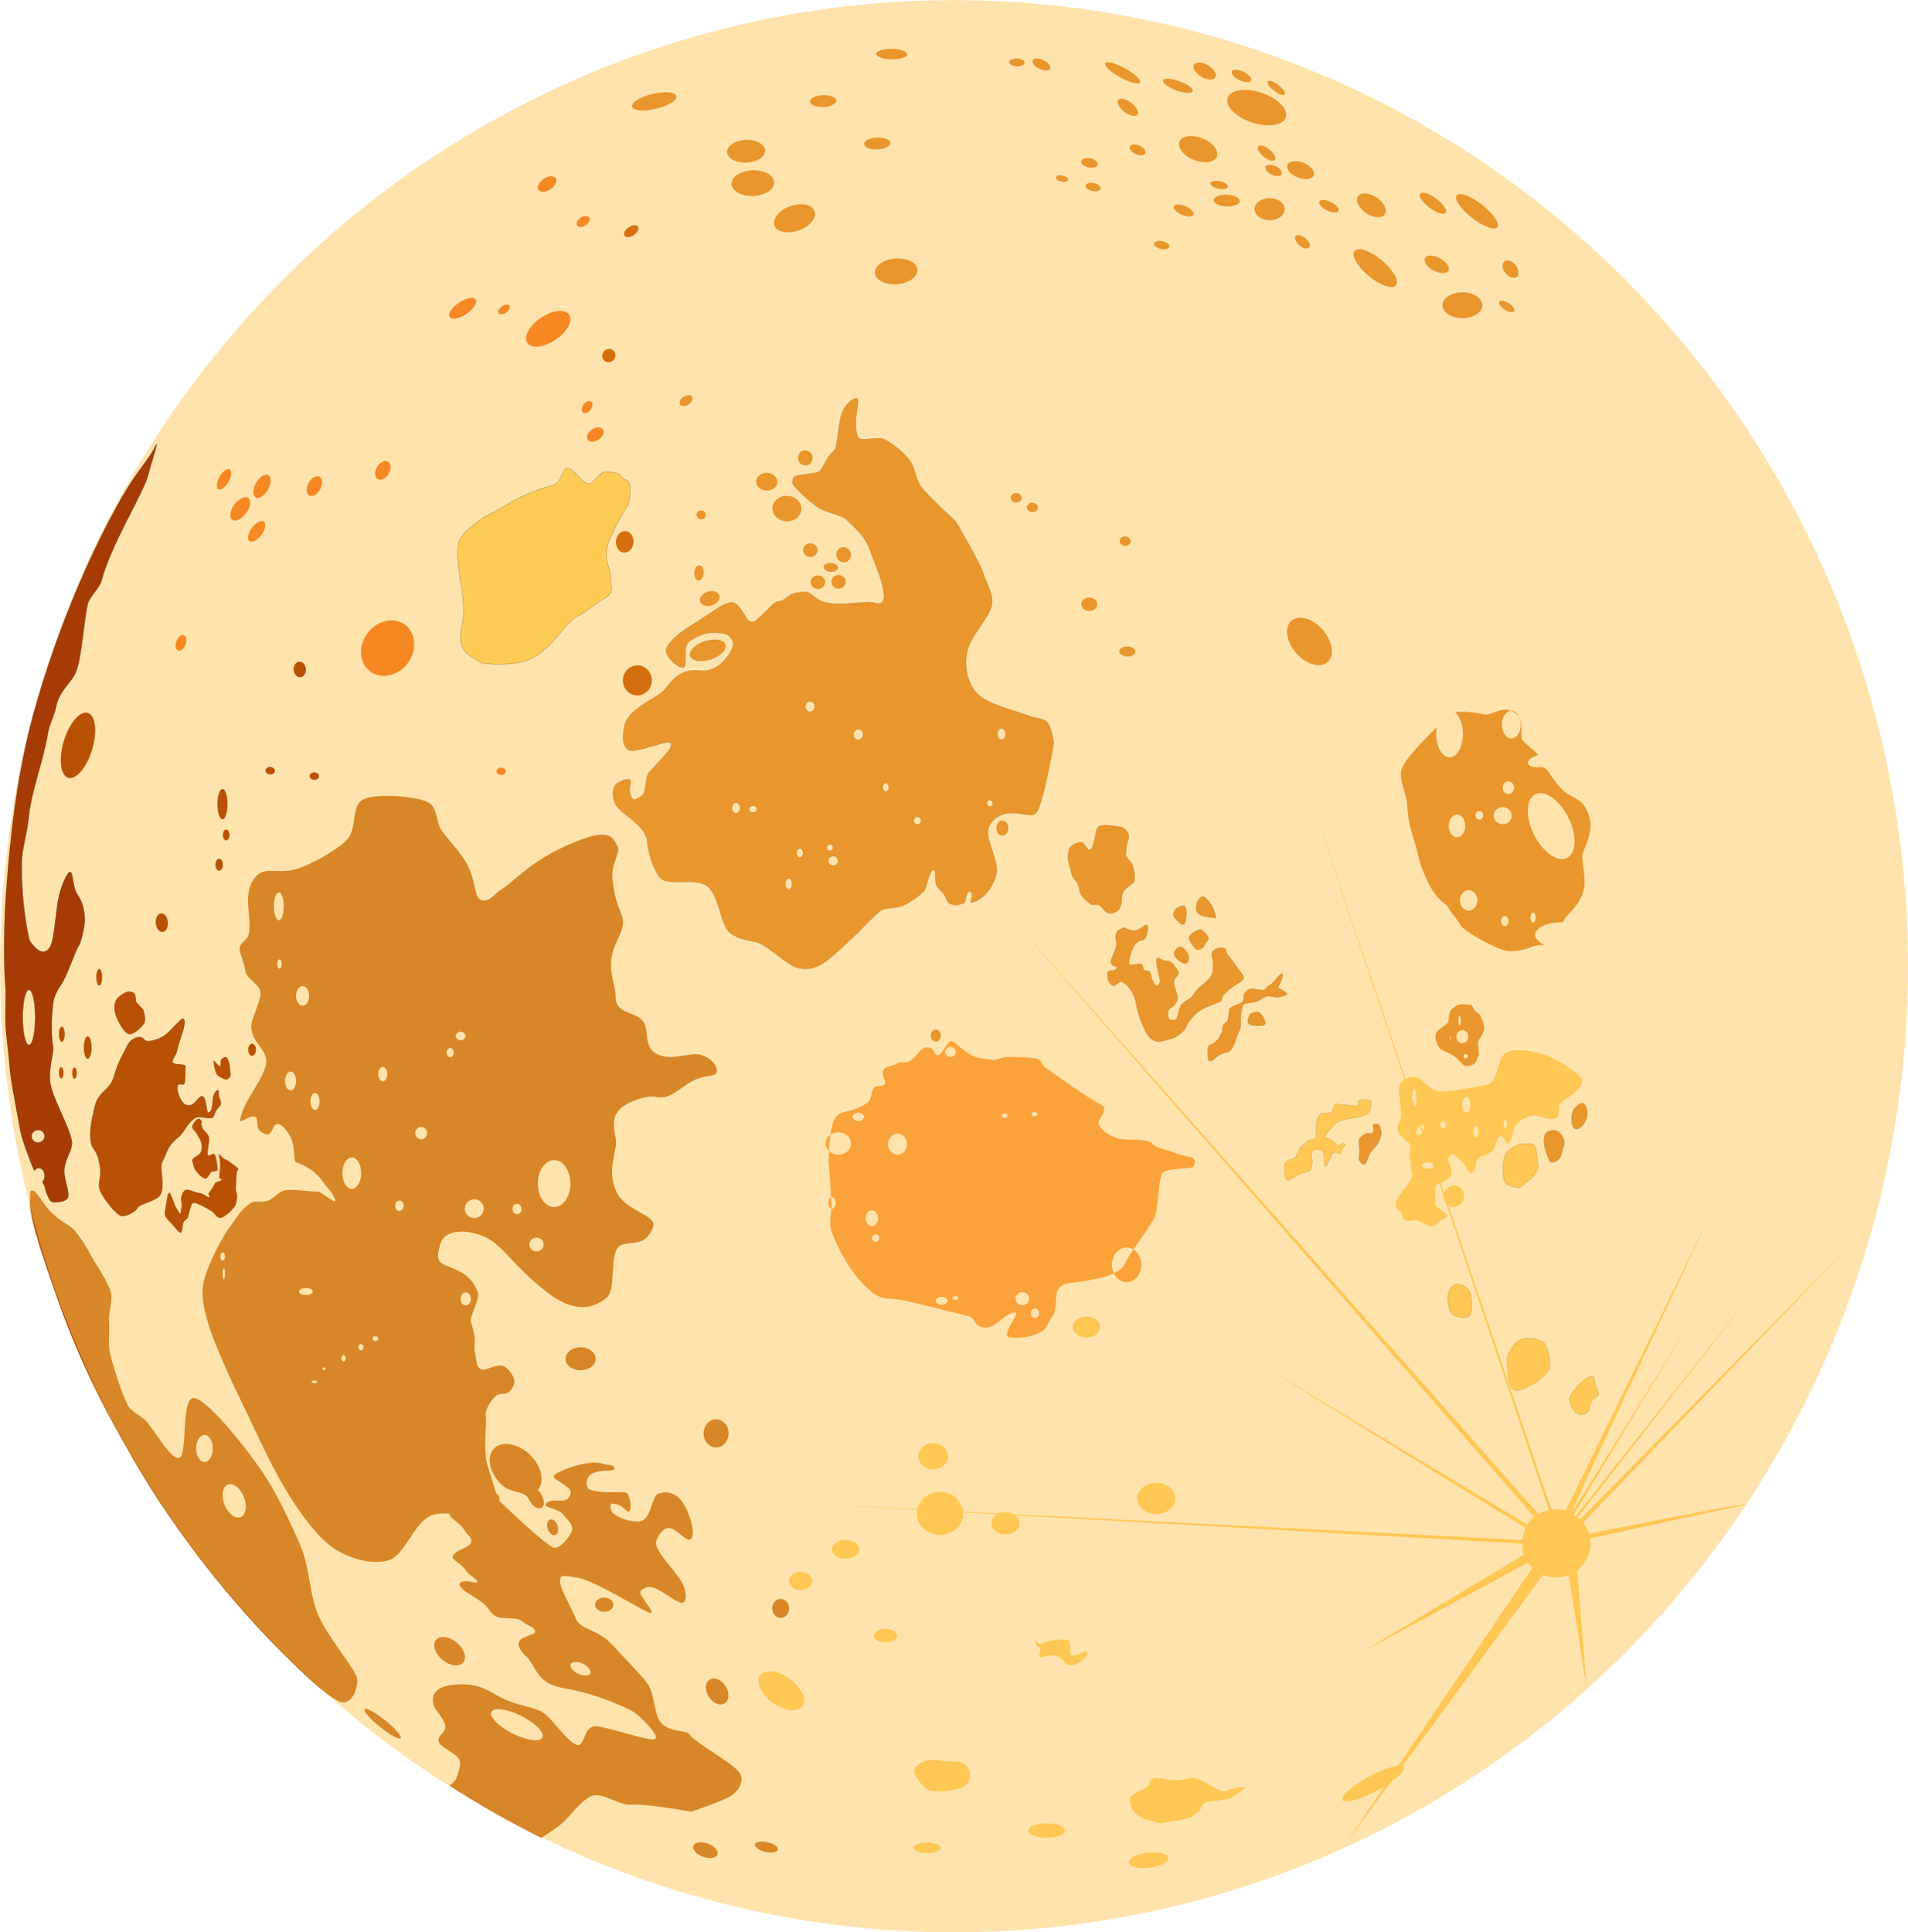 <?xml version="1.0" encoding="UTF-8" standalone="no"?><!DOCTYPE svg PUBLIC "-//W3C//DTD SVG 1.1//EN" "http://www.w3.org/Graphics/SVG/1.1/DTD/svg11.dtd"><svg width="100%" height="100%" viewBox="0 0 77838 78813" version="1.1" xmlns="http://www.w3.org/2000/svg" xmlns:xlink="http://www.w3.org/1999/xlink" xml:space="preserve" xmlns:serif="http://www.serif.com/" style="fill-rule:evenodd;clip-rule:evenodd;stroke-linecap:round;stroke-linejoin:round;stroke-miterlimit:1.5;"><rect id="Moons" x="-245192" y="-274050" width="461685" height="384497" style="fill:none;"/><rect id="Moon---Stylized---Yellow" serif:id="Moon - Stylized - Yellow" x="-0" y="-0" width="77837.3" height="78812.9" style="fill:none;"/><clipPath id="_clip1"><rect x="-0" y="-0" width="77837.3" height="78812.9"/></clipPath><g clip-path="url(#_clip1)"><g><g><ellipse cx="38347.2" cy="61728.7" rx="946.295" ry="882.499" style="fill:#ffcb55;"/><ellipse cx="41016" cy="62132.7" rx="574.156" ry="457.199" style="fill:#ffcb55;"/><ellipse cx="38070.8" cy="59400.2" rx="606.054" ry="531.626" style="fill:#ffcb55;"/><path d="M46890.5,76178.7c447.711,-51.659 795.468,-229.907 776.095,-397.798c-19.372,-167.892 -398.584,-262.258 -846.295,-210.599c-447.711,51.659 -795.468,229.906 -776.096,397.798c19.372,167.891 398.585,262.258 846.296,210.599Z" style="fill:#ffcb55;"/><ellipse cx="47174.2" cy="61119.9" rx="775.288" ry="636.844" style="fill:#ffcb55;"/><path d="M56173.1,73036.6c690.693,-371.487 1182.04,-802.141 1096.54,-961.1c-85.495,-158.958 -715.661,13.589 -1406.35,385.076c-690.693,371.487 -1182.04,802.141 -1096.54,961.1c85.495,158.958 715.661,-13.589 1406.35,-385.076Z" style="fill:#ffcb55;"/><path d="M54880.2,75216.3l8067.76,-10978.8c358.624,134.401 709.444,143.92 1051.23,8.969l730.955,4620.76l-388.328,-4810.56c412.641,-356.503 585.165,-794.475 526.44,-1310.91c0,0 6362.13,-1376.8 6362.13,-1376.8c8.675,-121.458 -6398.57,1190.42 -6398.57,1190.42c-61.289,-158.015 -139.467,-312.653 -242.843,-462.25l10936.3,-11345.7l-11067.8,11220.9c-22.072,-22.602 -88.454,-81.495 -88.454,-81.495l7357.67,-9474.19l-7440.08,9418.83l-82.179,-59.5l4940.36,-8164.88c-0,-0 -5014.25,8111.24 -5038.6,8098.78c-48.631,-24.876 5774.37,-12374.4 5774.37,-12374.4l-6010.01,12275.9c-205.788,-59.509 -396.745,-67.108 -580.085,-48.046l-10692.4,-31522.3l10597.1,31554.6c-172.86,28.48 -293.715,74.341 -432.906,158.935l-22147.4,-25050.1l21978.2,25171.8c-160.616,91.219 -291.7,310.813 -262.255,320.628l-11034.4,-6620.83l10941.4,6749.73c0,-0 -99.479,269.208 -146.305,489.144l-29081.8,-1478.66l29086.6,1624.69c-0,0 0.272,173.499 15.584,247.834c14.266,69.257 54.192,204.487 54.192,204.487l-6678,4012.64l6849.39,-3689.9c54.35,88.316 112.655,157.654 175.422,212.3l-7632.75,11268.1Z" style="fill:#ffcb55;"/><path d="M43324.2,67685c88.365,87.738 199.016,253.638 356.815,245.266c157.799,-8.372 475.584,-176.866 589.981,-295.499c65.762,-68.198 114.396,-258.451 50.843,-279.636c-63.554,-21.184 -324.124,131.344 -432.165,152.529c-71.169,13.954 -183.1,39.169 -216.082,-25.422c-50.843,-99.567 46.606,-478.77 -88.975,-571.982c-135.581,-93.212 -525.376,-10.592 -724.511,12.711c-161.29,18.874 -366.492,137.699 -470.297,127.107c-80.967,-8.262 -161.002,-237.267 -152.528,-190.661c4.135,22.741 0.591,128.753 49.197,238.023c51.008,114.672 145.579,53.422 160.682,128.148c14.874,73.59 -78.501,282.432 -24.506,352.747c53.995,70.316 169.629,-21.082 257.367,-34.979c77.162,-12.223 337.119,-26.022 425.249,-2.848c106.279,27.947 154.496,80.519 218.93,144.496Z" style="fill:#ffcb55;"/><path d="M46125.7,73282.9c124.989,-156.765 687.457,-322.364 738.3,-474.892c50.842,-152.529 88.975,-228.793 216.082,-279.636c127.107,-50.843 547.944,74.607 741.208,85.456c125.355,7.038 297.598,-1.217 418.375,-20.357c142.703,-22.615 286.429,-89.989 484.696,-73.682c198.267,16.307 504.903,221.103 689.287,322.507c168.113,92.456 287.428,165.277 437.838,218.238c120.158,42.309 266.15,-72.197 402.147,-93.103c160.541,-24.68 279.242,-139.78 561.102,-54.972c-0,0 -463.706,388.033 -658.802,450.834c-274.656,88.412 -772.876,83.23 -999.55,178.56c-174.182,73.254 -116.732,234.288 -245.958,346.566c-117.991,102.517 -246.563,202.399 -394.032,254.214c-196.43,69.018 -644.728,147.18 -784.546,159.891c-139.818,12.71 -263.549,121.148 -530.475,32.173c-266.925,-88.975 -503.683,-88.402 -680.562,-230.338c-152.329,-122.236 -283.622,-199.759 -349.474,-355.758c-60.388,-143.058 -138.684,-348.997 -45.636,-465.701Z" style="fill:#ffcb55;"/><path d="M39334.3,71953.9c94.568,92.382 245.978,240.877 245.978,454.841c0,213.963 -142.539,420.553 -324.072,503.547c-275.315,125.87 -938.085,192 -1282.26,128.023c-306.512,-56.977 -690.124,-624.554 -678.65,-824.265c11.473,-199.711 406.353,-410.488 636.857,-432.571c225.593,-21.612 530.258,51.792 726.647,65.791c160.65,11.451 251.902,-9.905 354.07,5.186c70.011,10.34 243.233,23.061 321.428,99.448Z" style="fill:#ffcb55;"/><path d="M63067.3,54886.1c99.337,243.656 265.398,771.828 62.976,1077.34c-202.422,305.508 -1016.98,785.698 -1277.51,755.709c-260.525,-29.988 -314.879,-449.827 -348.616,-854.671c-33.737,-404.845 -54.354,-440.456 22.491,-618.513c76.846,-178.056 236.159,-438.206 393.599,-548.788c149.837,-105.243 368.54,-129.604 551.038,-114.707c183.68,14.995 511.845,97.165 596.021,303.634Z" style="fill:#ffcb55;stroke:#000;stroke-width:6.05px;"/><path d="M59932,52639.2c128.576,197.549 165.686,825.058 26.989,1014.36c-119.717,163.398 -566.032,86.217 -715.225,-49.481c-149.192,-135.698 -199.048,-561.909 -179.931,-764.706c16.882,-179.077 170.934,-407.093 294.637,-452.076c123.702,-44.983 444.955,54.354 573.53,251.903Z" style="fill:#ffcb55;stroke:#000;stroke-width:6.05px;"/><path d="M64956.5,56143.4c125.502,16.489 79.342,189.207 137.324,389.093c60.647,209.076 157.591,224.773 105.582,382.36c-27.212,82.453 -151.923,73.943 -251.065,217.613c-120.818,175.082 -94.413,407.18 -216.755,497.613c-122.343,90.432 -316.3,97.374 -445.329,-17.993c-159.314,-142.446 -320.995,-459.274 -222.665,-674.742c111.707,-244.781 636.131,-827.681 892.908,-793.944Z" style="fill:#ffcb55;stroke:#000;stroke-width:6.05px;"/></g><g><ellipse cx="29213.9" cy="58464.5" rx="510.361" ry="574.156" style="fill:#b35204;"/><ellipse cx="23685" cy="55423.6" rx="616.686" ry="467.831" style="fill:#b35204;"/><path d="M29569,69474.4c188.042,-121.271 201.272,-435.936 29.526,-702.243c-171.746,-266.308 -463.848,-384.059 -651.889,-262.788c-188.042,121.271 -201.272,435.935 -29.526,702.243c171.746,266.307 463.848,384.059 651.889,262.788Z" style="fill:#b35204;"/><path d="M18894.8,67814.4c162.296,-193.186 46.005,-558.419 -259.527,-815.097c-305.533,-256.677 -685.35,-308.224 -847.646,-115.038c-162.296,193.186 -46.005,558.419 259.527,815.097c305.533,256.677 685.35,308.224 847.646,115.038Z" style="fill:#b35204;"/><path d="M31219.8,75535c257.085,60.342 486.49,21.205 511.967,-87.342c25.478,-108.547 -162.558,-245.663 -419.643,-306.004c-257.084,-60.342 -486.489,-21.205 -511.966,87.342c-25.478,108.547 162.558,245.663 419.642,306.004Z" style="fill:#b35204;"/><path d="M28680.3,75735.8c270.384,97.848 533.675,56.33 587.591,-92.657c53.916,-148.987 -121.828,-349.386 -392.212,-447.234c-270.384,-97.849 -533.674,-56.33 -587.591,92.657c-53.916,148.987 121.828,349.386 392.212,447.234Z" style="fill:#b35204;"/><ellipse cx="31848.4" cy="65605.5" rx="346.111" ry="387.644" style="fill:#b35204;"/><ellipse cx="24649.3" cy="65453.2" rx="373.8" ry="290.733" style="fill:#b35204;"/><path d="M1397.33,48592.5c-231.952,-112.352 -150.562,70.058 -176.162,362.851c-60.47,691.598 652.151,2676.7 1079.8,3907.82c805.057,2317.6 1745.74,4247.3 3080.61,6568.99c1890.36,3287.84 4255.46,6118.36 6146.7,7997.12c842.046,836.489 1616.68,1587.62 2229.83,1932.73c588.147,331.035 862.938,-546.163 813.286,-893.721c-49.651,-347.559 -1119.5,-1594.77 -1548.92,-2502.62c-411.797,-870.605 -368.333,-2011.35 -773.367,-2944.51c-422.036,-972.337 -990.403,-2186.13 -1619.03,-3092.87c-682.704,-984.749 -2155.69,-2825.98 -2705.99,-2904.6c-550.301,-78.615 -264.806,2279.82 -595.814,2432.91c-331.008,153.092 -1038.54,-1158.53 -1390.23,-1514.36c-222.729,-225.349 -572.224,-340.338 -719.943,-620.64c-240.974,-457.255 -597.635,-1556.04 -725.901,-2122.89c-97.464,-430.731 -6.488,-861.648 -43.693,-1278.22c-35.904,-402.006 167.299,-826.44 74.676,-1208.51c-99.303,-409.623 -670.491,-1249.23 -670.491,-1249.23c0,0 -391.946,-789.123 -801.172,-1267.5c-183.112,-214.053 -612.365,-396.979 -923.018,-706.917c-354.918,-354.102 -589.953,-827.426 -731.162,-895.824Zm6944.99,11041.2c-187.784,0 -340.241,-247.742 -340.241,-552.892c0,-305.149 152.457,-552.891 340.241,-552.891c187.784,-0 340.241,247.742 340.241,552.891c0,305.15 -152.457,552.892 -340.241,552.892Zm1471.87,2247.58c-218.568,85.593 -512.414,-142.146 -655.782,-508.248c-143.367,-366.102 -82.313,-732.821 136.256,-818.413c218.568,-85.593 512.414,142.146 655.781,508.248c143.368,366.102 82.314,732.821 -136.255,818.413Z" style="fill:#b35204;"/><path d="M20308.3,61158.8c-144.325,-586.918 -421.585,-1302.08 -467.186,-1580.16c-120.615,-735.528 37.998,-1449.37 -30.64,-1861.19c-22.284,-133.702 141.866,-555.438 439.463,-791.3c141.804,-112.387 305.719,-37.185 448.336,-110.419c152.548,-78.333 279.433,-305.75 287.52,-453.27c7.47,-136.245 -135.551,-436.92 -372.703,-602.039c-314.023,-218.64 -781.538,194.901 -988.554,90.144c-207.016,-104.758 -156.751,-255.325 -253.543,-718.69c-75.57,-361.773 120.093,-333.517 -164.466,-1225.95c-58.43,-183.249 382.34,-930.772 288.797,-1193.86c-309.504,-870.478 -1091.76,-959.935 -1444.93,-1163.27c-273.405,-157.407 -179.642,-460.068 -104.16,-760.467c172.985,-688.437 1140.89,-646.348 1838.49,-335.7c743.276,330.989 1200.23,1263.92 2621.17,2321.63c1219.54,907.803 1960.21,465.778 2337.69,159.633c377.48,-306.144 145.722,-1497.58 423.699,-1996.5c165.38,-296.829 642.159,-166.539 1019.89,-326.324c257.173,-108.788 485.079,-501.865 472.53,-670.714c-30.978,-416.851 -1192.95,-593.259 -1523.13,-1348.91c-316.372,-724.06 -102.919,-1285.27 -8.733,-1888.67c70.079,-448.949 -490.038,-1251.24 573.854,-1731.71c1063.89,-480.467 1010.79,-61.228 1601.69,-279.678c228.769,-84.574 792.976,-560.879 1130.81,-685.396c515.335,-189.937 792.165,-55.412 812.894,-345.625c11.008,-154.106 -243.472,-566.831 -732.474,-651.074c-391.517,-67.448 -955.649,198.207 -1488.67,65.196c-876.869,-218.819 -482.441,-1033.1 -800.388,-1431.98c-317.946,-398.885 -1107.29,-274.944 -1107.29,-961.326c0,-686.382 -480.467,-1201.17 68.638,-2333.7c549.106,-1132.53 -42.665,-839.63 -199.051,-2498.43c-62.327,-661.118 356.096,-1090.72 207.38,-1325.24c-148.717,-234.514 -218.729,-729.215 -1346.77,-328.941c-2127.78,755.02 -2774.13,1721.67 -3466.23,2127.78c-216.39,126.973 -396.711,491.358 -741.293,391.238c-299.135,-86.916 -212.475,-677.393 -531.318,-1355.73c-273.277,-581.392 -961.024,-1241.9 -1129.73,-1540.81c-192.222,-340.584 -142.67,-869.298 -477.243,-1071.8c-434.708,-263.113 -2135.87,-408.169 -2679.8,-138.018c-543.923,270.152 -205.513,1194.21 -691.7,1668.96c-459.006,448.206 -1401.65,959.889 -1990.56,1156.21c-834.265,278.108 -1395.11,-201.271 -1818.48,467.453c-423.379,668.724 -34.912,1539.17 -165.697,2175.85c-59.541,289.855 -344.948,344.34 -377.845,592.89c-26.676,201.546 188.861,585.109 219.596,892.46c37.612,376.124 603.646,571.081 631.416,939.281c22.907,303.722 -413.629,1114.83 -380.379,1419.2c74.358,680.662 663.174,892.047 608.209,1423.61c-69.675,673.83 -976.149,1609.57 -1058.04,2333.38c-22.976,203.088 374.276,-216.333 604.773,-125.129c135.429,53.587 54.545,303.857 128.817,473.968c69.296,158.715 296.288,239.42 349.238,247.61c288.433,44.614 210.052,-688.947 647.773,-328.77c81.726,67.247 320.175,343.981 399.301,639.167c101.716,379.456 43.821,789.402 147.74,824.041c617.744,205.915 960.935,566.265 1166.85,892.297c49.965,79.111 178.004,195.73 282.366,346.602c102.371,147.995 181.959,330.868 142.721,347.883c-31.816,13.796 -155.279,-61.165 -289.366,-149.239c-172.229,-113.129 -361.985,-247.894 -397.561,-243.996c-243.624,26.693 -991.484,-116.773 -1339.72,-52.117c-286.439,53.183 -488.013,358.207 -749.692,440.053c-280.952,87.874 -456.788,-71.991 -717.867,111.961c-416.884,293.731 -650.365,775.019 -774.621,914.808c-274.553,308.872 -955.215,1613 -1098.21,2299.38c-124.732,598.715 58.557,1234.95 240.233,1818.91c240.234,772.18 960.935,2333.7 1201.17,2814.17c240.233,480.468 1063.89,2299.38 1613,3294.63c549.106,995.253 1378.48,2247.9 2127.78,2814.17c648.568,490.139 1670.2,795.059 2368.02,583.424c697.822,-211.634 1029.57,-1601.56 1818.91,-1853.23c187.518,-59.788 411.037,-67.103 648.16,-46.187l69.943,139.886c-0,0 475.452,358.914 581.778,562.705c102.138,195.765 313.417,266.291 247.798,477.124c-65.951,211.901 -724.802,315.523 -756.739,585.241c-14.213,120.029 383.577,302.978 510.443,507.746c158.214,255.365 513.452,384.929 503.791,525.32c-3.096,44.987 -332.805,-51.707 -455.951,-47.488c-472.272,16.184 -211.822,264.182 -105.805,364.516c125.201,118.491 653.322,392.898 851.956,587.189c235.854,230.696 244.417,385.733 502.197,500.844c257.779,115.111 826.099,-10.165 1044.48,189.821c218.383,199.985 490.388,197.638 518.409,417.799c14.803,116.312 -546.87,201.224 -653.451,403.025c-116.696,220.955 223.862,557.793 321.112,641.15c186.069,159.488 392.642,716.194 698.328,937.706c232.82,168.71 285.182,231.874 1135.79,391.362c850.604,159.488 1931.58,580.36 2472.07,877.185c293.82,161.36 1146.64,1024.42 916.95,1127.89c-229.696,103.473 -1444.52,-347.567 -2295.12,-507.055c-850.603,-159.489 -376.196,1399.34 -1306.54,442.415c-930.347,-956.929 -637.952,-1010.09 -1887.28,-1329.07c-1249.32,-318.976 -1329.07,-930.347 -2658.14,-824.022c-1329.07,106.326 -824.022,983.511 -824.022,983.511c0,-0 462.246,544.094 417.944,774.466c-44.302,230.371 -359.93,373.864 -265.669,590.344c94.261,216.48 710.417,466.4 831.235,708.536c111.892,224.246 -70.883,571.499 -106.325,744.278c-20.84,101.593 -289.239,318.525 -289.239,318.525c1204.43,784.148 2457.14,1485.52 3744.82,2126.96c0,-0 556.662,-347.827 819.557,-567.14c338.646,-282.507 769.3,-933.963 1212.32,-1127.9c443.022,-193.938 1109.73,376.732 1636.35,345.345c668.964,-39.872 2445.49,286.44 2445.49,286.44c0,0 1150.55,-381.602 1562.56,-607.543c344.193,-188.752 631.779,-635.619 419.56,-965.86c-273.717,-425.94 -1808.38,-1211.26 -2061.86,-1589.78c-132.29,-197.547 -1089.84,-26.582 -1302.49,-744.278c-212.651,-717.697 -159.488,-1063.26 -531.627,-1488.56c-372.139,-425.301 -877.185,-956.928 -1382.23,-1488.56c-505.046,-531.627 -1249.32,-558.208 -1408.81,-983.51c-159.489,-425.302 -655.709,-1234.12 -642.419,-1513.22c11.733,-246.381 -22.115,-294.309 722.163,-161.402c744.278,132.906 2671.43,1377.8 2950.53,1435.39c279.105,57.593 -458.2,-686.012 -396.177,-872.081c25.223,-75.668 238.193,-240.849 502.674,-166.676c385.89,108.222 1008.5,663.507 1206.34,627.864c197.847,-35.642 178.598,-496.8 -19.261,-841.72c-284.49,-495.936 -1143.15,-1309.91 -1049.08,-1654.82c45.694,-167.544 268.302,-601.463 550.967,-553.993c314.68,52.846 697.537,591.807 862.97,451.439c204.639,-173.635 -10.879,-929.165 -223.041,-1322.78c-169.369,-314.219 -504.048,-732.775 -1111.35,-530.201c-272.602,90.93 -257.38,1133.44 -817.371,1133.44c-489.233,-0 -837.49,-199.711 -1009.38,-328.105c-111.488,-83.279 -169.157,-388.855 -62.766,-401.43c56.196,-6.642 215.837,7.611 371.289,102.82c138.855,85.045 274.367,253.94 329.824,223.163c117.541,-65.232 64.915,-655.889 -103.107,-766.913c-123.293,-81.468 -917.851,68.065 -1494.25,-126.355c-157.799,-53.226 -230.033,-494.53 108.907,-664.231c414.835,-207.702 1033.46,-17.756 879.128,-264.944c-53.882,-86.303 -284.644,-79.866 -407.164,-120.358c-636.381,-210.325 -1764.67,254.38 -1998.26,427.749c-233.589,173.369 386.31,338.028 596.725,612.465c107.625,140.372 -13.068,339.513 -129.421,414.852c-116.353,75.34 -336.272,18.621 -568.7,37.186c-196.677,15.709 -319.433,142.353 -273.976,205.024c64.015,88.257 539.657,176.303 648.679,308.894c141.057,171.553 432.066,416.935 429.026,638.763c-3.04,221.827 -528.32,891.189 -787.507,760.25c-394.157,-199.124 -1666.66,-1398.88 -2250.45,-1959.09Zm782.111,-11632.4c-102.695,-0 -186.07,-95.286 -186.07,-212.651c0,-117.365 83.375,-212.651 186.07,-212.651c102.695,0 186.069,95.286 186.069,212.651c0,117.365 -83.374,212.651 -186.069,212.651Zm-8745.27,-8506.03c-146.706,0 -265.813,-178.66 -265.813,-398.72c-0,-220.06 119.107,-398.72 265.813,-398.72c146.707,-0 265.814,178.66 265.814,398.72c-0,220.06 -119.107,398.72 -265.814,398.72Zm482.367,15395.5c-67.603,0 -122.487,-24.393 -122.487,-54.438c-0,-30.046 54.884,-54.439 122.487,-54.439c67.602,0 122.487,24.393 122.487,54.439c-0,30.045 -54.885,54.438 -122.487,54.438Zm4355.44,-9946.36c-132.036,-0 -239.232,-113.152 -239.232,-252.523c-0,-139.371 107.196,-252.523 239.232,-252.523c132.036,0 239.232,113.152 239.232,252.523c0,139.371 -107.196,252.523 -239.232,252.523Zm-5808.03,-8931.34c-110.03,-0 -199.36,-256.08 -199.36,-571.499c-0,-315.419 89.33,-571.499 199.36,-571.499c110.03,-0 199.36,256.08 199.36,571.499c0,315.419 -89.33,571.499 -199.36,571.499Zm7974.41,12147.7c-212.724,-0 -385.429,-172.705 -385.429,-385.43c-0,-212.724 172.705,-385.429 385.429,-385.429c212.725,-0 385.43,172.705 385.43,385.429c-0,212.725 -172.705,385.43 -385.43,385.43Zm-3734.68,-5582.09c-102.695,0 -186.07,-131.017 -186.07,-292.395c0,-161.377 83.375,-292.394 186.07,-292.394c102.695,-0 186.069,131.017 186.069,292.394c0,161.378 -83.374,292.395 -186.069,292.395Zm2751.17,-983.51c-80.688,0 -146.197,-83.375 -146.197,-186.069c-0,-102.695 65.509,-186.07 146.197,-186.07c80.689,0 146.198,83.375 146.198,186.07c-0,102.694 -65.509,186.069 -146.198,186.069Zm2541.34,27584.7c-573.676,-288.696 -958.876,-683.149 -859.658,-880.308c99.218,-197.159 645.523,-122.842 1219.2,165.854c573.676,288.696 958.875,683.149 859.657,880.308c-99.218,197.159 -645.523,122.842 -1219.2,-165.854Zm980.691,-19663.4c-161.378,-0 -292.395,-125.063 -292.395,-279.104c-0,-154.042 131.017,-279.105 292.395,-279.105c161.377,0 292.395,125.063 292.395,279.105c-0,154.041 -131.018,279.104 -292.395,279.104Zm-8665.66,4843.6c-37.556,0 -68.048,-24.393 -68.048,-54.438c0,-30.046 30.492,-54.439 68.048,-54.439c37.557,0 68.049,24.393 68.049,54.439c-0,30.045 -30.492,54.438 -68.049,54.438Zm-4089.7,-3701.82c-26.29,0 -47.634,-103.67 -47.634,-231.364c0,-127.693 21.344,-231.363 47.634,-231.363c26.29,-0 47.634,103.67 47.634,231.363c-0,127.694 -21.344,231.364 -47.634,231.364Zm-47.634,-762.14c-52.579,0 -95.267,-76.228 -95.267,-170.12c-0,-93.892 42.688,-170.121 95.267,-170.121c52.58,0 95.268,76.229 95.268,170.121c-0,93.892 -42.688,170.12 -95.268,170.12Zm6226.41,3279.92c-63.847,0 -115.682,-45.737 -115.682,-102.072c-0,-56.335 51.835,-102.072 115.682,-102.072c63.846,-0 115.681,45.737 115.681,102.072c0,56.335 -51.835,102.072 -115.681,102.072Zm-1292.92,830.188c-48.823,0 -88.462,-57.933 -88.462,-129.291c-0,-71.358 39.639,-129.292 88.462,-129.292c48.824,0 88.463,57.934 88.463,129.292c0,71.358 -39.639,129.291 -88.463,129.291Zm4981.13,-2286.42c-116.427,-0 -210.95,-118.917 -210.95,-265.388c0,-146.472 94.523,-265.389 210.95,-265.389c116.426,0 210.949,118.917 210.949,265.389c0,146.471 -94.523,265.388 -210.949,265.388Zm-4273.43,1837.3c-56.335,0 -102.072,-57.933 -102.072,-129.291c-0,-71.358 45.737,-129.292 102.072,-129.292c56.335,0 102.072,57.934 102.072,129.292c0,71.358 -45.737,129.291 -102.072,129.291Zm1566.42,-5688.67c-95.36,-0 -172.779,-95.286 -172.779,-212.651c-0,-117.365 77.419,-212.651 172.779,-212.651c95.359,0 172.778,95.286 172.778,212.651c0,117.365 -77.419,212.651 -172.778,212.651Zm7789.29,18860.4c-52.901,112.08 -275.083,118.478 -495.847,14.278c-220.764,-104.199 -357.047,-279.791 -304.146,-391.871c52.901,-112.081 275.083,-118.479 495.847,-14.279c220.765,104.2 357.048,279.791 304.146,391.872Zm-5290.65,-25824.7c-110.03,0 -199.36,-77.42 -199.36,-172.779c-0,-95.359 89.33,-172.779 199.36,-172.779c110.03,0 199.36,77.42 199.36,172.779c-0,95.359 -89.33,172.779 -199.36,172.779Zm-5940.93,2844.2c-102.694,-0 -186.069,-154.839 -186.069,-345.558c-0,-190.718 83.375,-345.557 186.069,-345.557c102.695,-0 186.07,154.839 186.07,345.557c-0,190.719 -83.375,345.558 -186.07,345.558Zm-1448.68,-5768.15c-51.347,0 -93.034,-83.375 -93.034,-186.069c-0,-102.695 41.687,-186.07 93.034,-186.07c51.348,0 93.035,83.375 93.035,186.07c0,102.694 -41.687,186.069 -93.035,186.069Zm451.883,4970.71c-124.7,0 -225.941,-172.705 -225.941,-385.429c-0,-212.725 101.241,-385.43 225.941,-385.43c124.701,0 225.942,172.705 225.942,385.43c-0,212.724 -101.241,385.429 -225.942,385.429Zm2498.65,4013.79c-212.725,-0 -385.43,-285.857 -385.43,-637.953c-0,-352.095 172.705,-637.952 385.43,-637.952c212.724,-0 385.429,285.857 385.429,637.952c0,352.096 -172.705,637.953 -385.429,637.953Zm8253.51,744.278c-366.766,-0 -664.534,-428.786 -664.534,-956.929c0,-528.143 297.768,-956.929 664.534,-956.929c366.766,0 664.534,428.786 664.534,956.929c0,528.143 -297.768,956.929 -664.534,956.929Zm-10125.1,3588.96c-153.983,-0 -278.998,-64.032 -278.998,-142.902c0,-78.869 125.015,-142.901 278.998,-142.901c153.983,0 278.998,64.032 278.998,142.901c-0,78.87 -125.015,142.902 -278.998,142.902Z" style="fill:#b35204;"/><ellipse cx="18230.6" cy="60866.2" rx="136.096" ry="95.267" style="fill:#b35204;"/><ellipse cx="17842.7" cy="58668.3" rx="115.682" ry="61.243" style="fill:#b35204;"/><circle cx="15229.6" cy="59117.4" r="74.853" style="fill:#b95104;"/><ellipse cx="15848.9" cy="58457.3" rx="163.316" ry="108.877" style="fill:#b95104;"/><ellipse cx="11003.9" cy="57109.9" rx="81.658" ry="13.61" style="fill:#b95104;"/><ellipse cx="11112.7" cy="57137.2" rx="176.925" ry="163.316" style="fill:#b95104;"/><ellipse cx="12861.6" cy="58954.1" rx="115.682" ry="129.292" style="fill:#b95104;"/><ellipse cx="20208.2" cy="61111.6" rx="170.121" ry="180.753" style="fill:#b35204;"/><path d="M22649.8,62610.9c111.81,-36.908 155.753,-208.751 98.067,-383.504c-57.686,-174.754 -195.295,-286.667 -307.105,-249.759c-111.81,36.908 -155.752,208.751 -98.067,383.504c57.686,174.754 195.295,286.667 307.105,249.759Z" style="fill:#b35204;"/><path d="M21920.7,60795.1c-30.838,38.474 63.442,-74.737 87.486,-116.963c201.292,-353.517 46.777,-919.766 -389.446,-1340.97c-488.327,-471.518 -1145.94,-583.864 -1467.61,-250.726c-321.671,333.139 -186.368,986.417 301.96,1457.93c332.389,320.949 681.051,272.862 964.26,422.79c115.18,60.975 185.898,267.243 291.938,388.377c146.176,166.982 322.716,233.448 443.056,88.402c147.114,-177.318 -166.378,-730.266 -231.64,-648.842Z" style="fill:#b35204;"/><path d="M15504.9,70440.6c406.783,327.191 784.815,533.43 843.663,460.268c58.847,-73.163 -223.632,-398.199 -630.415,-725.39c-406.783,-327.191 -784.815,-533.431 -843.662,-460.268c-58.848,73.162 223.632,398.198 630.414,725.39Z" style="fill:#b35204;"/><path d="M31257.4,20009.6c239.016,15.456 443.524,-133.724 456.405,-332.927c12.881,-199.203 -170.712,-373.479 -409.728,-388.934c-239.016,-15.456 -443.524,133.724 -456.405,332.928c-12.881,199.203 170.712,373.478 409.728,388.933Z" style="fill:#d56e0e;"/><path d="M28592.6,21180.4c105.425,6.817 196.262,-68.752 202.721,-168.65c6.46,-99.898 -73.888,-186.537 -179.313,-193.354c-105.426,-6.817 -196.262,68.753 -202.722,168.651c-6.459,99.897 73.888,186.536 179.314,193.353Z" style="fill:#d56e0e;"/><path d="M28494.2,23682.6c105.426,6.817 200.155,-128.95 211.409,-302.995c11.254,-174.044 -65.201,-320.88 -170.627,-327.697c-105.425,-6.817 -200.154,128.95 -211.408,302.994c-11.255,174.044 65.201,320.881 170.626,327.698Z" style="fill:#d56e0e;"/><path d="M29045.4,24692.9c216.824,-70.492 352.136,-252.976 301.979,-407.255c-50.158,-154.279 -266.913,-222.303 -483.736,-151.811c-216.824,70.491 -352.136,252.976 -301.979,407.255c50.158,154.278 266.913,222.302 483.736,151.811Z" style="fill:#d56e0e;"/></g><g><path d="M27744.2,16506.7c57.193,85.226 213.514,80.676 348.865,-10.154c135.35,-90.83 198.804,-233.766 141.611,-318.992c-57.193,-85.226 -213.514,-80.676 -348.864,10.154c-135.351,90.83 -198.805,233.765 -141.612,318.992Z" style="fill:#d56e0e;"/><path d="M30733,7993.8c480.334,-18.906 861.058,-269.161 849.669,-558.498c-11.388,-289.337 -410.605,-508.892 -890.939,-489.985c-480.334,18.906 -861.058,269.161 -849.669,558.498c11.388,289.337 410.605,508.892 890.939,489.985Z" style="fill:#d56e0e;"/><path d="M30456.5,6633.95c428.611,-16.87 768.393,-238.781 758.298,-495.241c-10.094,-256.46 -366.268,-450.977 -794.878,-434.106c-428.611,16.87 -768.393,238.781 -758.299,495.241c10.095,256.461 366.268,450.977 794.879,434.106Z" style="fill:#d56e0e;"/><path d="M26762.8,4438.48c497.981,-117.887 870.032,-349.816 830.312,-517.601c-39.72,-167.785 -476.265,-208.297 -974.246,-90.41c-497.982,117.887 -870.032,349.816 -830.313,517.601c39.72,167.785 476.265,208.297 974.247,90.41Z" style="fill:#d56e0e;"/><path d="M48704.4,6521.8c421.868,169.347 843.199,110.467 940.291,-131.404c97.092,-241.871 -166.584,-575.728 -588.453,-745.075c-421.868,-169.348 -843.198,-110.467 -940.29,131.404c-97.093,241.871 166.584,575.728 588.452,745.075Z" style="fill:#d56e0e;"/><ellipse cx="51795.6" cy="8530.34" rx="614.998" ry="450.266" style="fill:#d56e0e;"/><path d="M55836.8,11257.6c465.343,388.377 962.961,560.125 1110.54,383.294c147.583,-176.83 -110.398,-635.706 -575.741,-1024.08c-465.343,-388.376 -962.961,-560.124 -1110.54,-383.294c-147.583,176.831 110.398,635.706 575.741,1024.08Z" style="fill:#d56e0e;"/><ellipse cx="59658.8" cy="12450.9" rx="812.676" ry="527.141" style="fill:#d56e0e;"/><path d="M58316.1,8471.77c288.749,213.461 584.366,303.991 659.736,202.038c75.37,-101.953 -97.867,-358.028 -386.615,-571.489c-288.749,-213.46 -584.367,-303.99 -659.736,-202.037c-75.37,101.953 97.867,358.028 386.615,571.488Z" style="fill:#d56e0e;"/><path d="M55731.8,8695.22c301.47,203.401 642.556,225.764 761.207,49.906c118.651,-175.858 -29.775,-483.769 -331.246,-687.171c-301.47,-203.401 -642.556,-225.764 -761.207,-49.906c-118.651,175.858 29.775,483.769 331.246,687.171Z" style="fill:#d56e0e;"/><path d="M51065.3,4993.79c654.901,220.343 1277.61,128.72 1389.72,-204.475c112.104,-333.196 -328.579,-782.599 -983.48,-1002.94c-654.902,-220.343 -1277.61,-128.721 -1389.72,204.475c-112.105,333.195 328.578,782.598 983.48,1002.94Z" style="fill:#d56e0e;"/><path d="M47985.4,3685.49c332.499,122.997 633.177,139.779 671.029,37.454c37.851,-102.324 -201.366,-285.257 -533.865,-408.253c-332.499,-122.996 -633.177,-139.779 -671.028,-37.454c-37.852,102.325 201.365,285.257 533.864,408.253Z" style="fill:#d56e0e;"/><path d="M45698.7,3156.16c392.866,216.411 756.935,310.215 812.5,209.344c55.565,-100.87 -218.28,-358.463 -611.146,-574.875c-392.865,-216.411 -756.934,-310.216 -812.499,-209.345c-55.565,100.871 218.28,358.464 611.145,574.876Z" style="fill:#d56e0e;"/><path d="M49007,3130.28c239.524,142.709 496.282,154.013 573.012,25.228c76.73,-128.784 -55.438,-349.202 -294.962,-491.911c-239.525,-142.709 -496.283,-154.013 -573.013,-25.228c-76.73,128.784 55.438,349.202 294.963,491.911Z" style="fill:#d56e0e;"/><path d="M45867,4561.58c215.809,166.796 454.214,220.448 532.052,119.737c77.838,-100.711 -34.178,-317.892 -249.987,-484.688c-215.809,-166.796 -454.214,-220.448 -532.052,-119.737c-77.838,100.711 34.178,317.893 249.987,484.688Z" style="fill:#d56e0e;"/><path d="M61419.5,11144.9c140.872,174.497 347.136,241.981 460.324,150.604c113.187,-91.376 90.711,-307.232 -50.161,-481.729c-140.872,-174.498 -347.137,-241.982 -460.324,-150.605c-113.188,91.376 -90.711,307.232 50.161,481.73Z" style="fill:#d56e0e;"/><path d="M60180.7,8981.88c470.664,331.718 885.584,437.52 925.987,236.12c40.402,-201.399 -308.915,-634.222 -779.578,-965.939c-470.664,-331.718 -885.584,-437.52 -925.987,-236.121c-40.402,201.399 308.915,634.223 779.578,965.94Z" style="fill:#d56e0e;"/><path d="M52937.2,7240.84c295.571,117.559 589.078,78.387 655.025,-87.42c65.948,-165.808 -120.476,-395.866 -416.046,-513.425c-295.57,-117.56 -589.077,-78.388 -655.025,87.42c-65.948,165.807 120.476,395.865 416.046,513.425Z" style="fill:#d56e0e;"/><path d="M51550.2,6392.94c185.176,153.473 389.865,212.498 456.809,131.726c66.943,-80.772 -29.046,-270.95 -214.222,-424.423c-185.175,-153.473 -389.864,-212.498 -456.808,-131.726c-66.944,80.772 29.046,270.95 214.221,424.423Z" style="fill:#d56e0e;"/><path d="M51974.6,3704.35c190.087,147.346 385.222,214.326 435.488,149.48c50.265,-64.845 -63.253,-237.118 -253.34,-384.465c-190.087,-147.346 -385.223,-214.326 -435.488,-149.48c-50.265,64.845 63.252,237.118 253.34,384.465Z" style="fill:#d56e0e;"/><path d="M50563.1,3268.92c216.519,104.706 429.386,113.038 475.057,18.594c45.672,-94.444 -93.034,-256.128 -309.554,-360.834c-216.52,-104.706 -429.386,-113.038 -475.057,-18.594c-45.672,94.444 93.034,256.128 309.554,360.834Z" style="fill:#d56e0e;"/><path d="M51881.3,7122.59c180.336,85.292 363.161,77.544 408.014,-17.291c44.854,-94.835 -65.141,-241.076 -245.477,-326.368c-180.336,-85.292 -363.161,-77.544 -408.015,17.291c-44.853,94.836 65.142,241.076 245.478,326.368Z" style="fill:#d56e0e;"/><path d="M50033,8419.83c293.769,12.405 536.794,-84.608 542.364,-216.507c5.57,-131.898 -228.411,-249.055 -522.18,-261.461c-293.768,-12.405 -536.793,84.608 -542.363,216.507c-5.57,131.899 228.411,249.056 522.179,261.461Z" style="fill:#d56e0e;"/><path d="M46331.7,6288.55c172.644,75.422 346.905,58.605 388.902,-37.529c41.997,-96.134 -64.071,-235.416 -236.715,-310.837c-172.644,-75.421 -346.905,-58.604 -388.903,37.53c-41.997,96.134 64.072,235.415 236.716,310.836Z" style="fill:#d56e0e;"/><path d="M44406.6,6831c184.194,39.585 351.632,-11.546 373.674,-114.111c22.043,-102.566 -109.603,-217.975 -293.796,-257.56c-184.194,-39.586 -351.631,11.545 -373.674,114.111c-22.043,102.565 109.603,217.974 293.796,257.56Z" style="fill:#d56e0e;"/><path d="M43295.5,7407.15c137.044,29.452 260.174,-1.851 274.79,-69.862c14.617,-68.01 -84.779,-147.138 -221.824,-176.591c-137.044,-29.453 -260.174,1.851 -274.79,69.861c-14.617,68.011 84.779,147.139 221.824,176.592Z" style="fill:#d56e0e;"/><path d="M44560.9,7788.87c170.09,36.554 323.454,-4.827 342.264,-92.353c18.811,-87.526 -104.009,-188.264 -274.1,-224.819c-170.09,-36.555 -323.453,4.827 -342.264,92.353c-18.811,87.526 104.009,188.264 274.1,224.819Z" style="fill:#d56e0e;"/><path d="M47358.8,10155c170.09,36.555 323.454,-4.827 342.264,-92.353c18.811,-87.526 -104.009,-188.264 -274.1,-224.819c-170.09,-36.554 -323.453,4.828 -342.264,92.353c-18.81,87.526 104.009,188.264 274.1,224.819Z" style="fill:#d56e0e;"/><path d="M41482.4,2708.19c173.835,6.956 317.873,-60.02 321.453,-149.473c3.579,-89.453 -134.647,-167.725 -308.481,-174.681c-173.835,-6.956 -317.873,60.02 -321.453,149.473c-3.58,89.453 134.646,167.725 308.481,174.681Z" style="fill:#d56e0e;"/><path d="M42400.9,2805.56c194.605,95.642 391.159,94.83 438.655,-1.811c47.496,-96.641 -71.937,-252.75 -266.541,-348.392c-194.605,-95.641 -391.159,-94.83 -438.655,1.811c-47.496,96.641 71.937,252.75 266.541,348.392Z" style="fill:#d56e0e;"/><path d="M48213.6,8760.27c220.899,95.119 433.925,94.117 475.415,-2.237c41.491,-96.354 -104.167,-251.807 -325.066,-346.926c-220.899,-95.119 -433.925,-94.117 -475.415,2.237c-41.491,96.354 104.167,251.807 325.066,346.926Z" style="fill:#d56e0e;"/><path d="M49704.6,7698.99c195.661,43.811 369.776,11.215 388.575,-72.743c18.799,-83.959 -124.79,-187.692 -320.451,-231.502c-195.661,-43.811 -369.776,-11.216 -388.575,72.743c-18.799,83.959 124.79,187.692 320.451,231.502Z" style="fill:#d56e0e;"/><path d="M54132.6,8582.28c216.247,105.269 429.09,114.155 475.008,19.83c45.917,-94.324 -92.368,-256.369 -308.614,-361.639c-216.246,-105.269 -429.09,-114.155 -475.008,-19.83c-45.917,94.324 92.368,256.369 308.614,361.639Z" style="fill:#d56e0e;"/><path d="M53012.7,10010.5c153.831,127.495 333.073,165.429 400.017,84.657c66.943,-80.772 -3.599,-249.859 -157.43,-377.354c-153.832,-127.496 -333.073,-165.429 -400.017,-84.657c-66.944,80.772 3.598,249.858 157.43,377.354Z" style="fill:#d56e0e;"/><path d="M36374,2419.34c348.891,5.373 633.624,-86.23 635.445,-204.432c1.82,-118.202 -279.957,-218.529 -628.848,-223.902c-348.891,-5.373 -633.624,86.23 -635.445,204.432c-1.82,118.202 279.957,218.529 628.848,223.902Z" style="fill:#d56e0e;"/><path d="M33589.5,4366.17c295.766,-11.642 531.618,-129.622 526.356,-263.299c-5.261,-133.678 -249.657,-232.755 -545.423,-221.113c-295.766,11.642 -531.618,129.622 -526.356,263.299c5.261,133.677 249.657,232.755 545.423,221.113Z" style="fill:#d56e0e;"/><path d="M35796.5,6095.2c295.766,-11.642 531.618,-129.622 526.357,-263.299c-5.262,-133.677 -249.658,-232.755 -545.424,-221.113c-295.766,11.642 -531.618,129.622 -526.356,263.299c5.261,133.677 249.658,232.755 545.423,221.113Z" style="fill:#d56e0e;"/><path d="M32590.3,9397.24c452.493,-162.259 740.509,-515.282 642.77,-787.848c-97.739,-272.567 -544.458,-362.123 -996.952,-199.865c-452.493,162.259 -740.509,515.282 -642.77,787.849c97.739,272.566 544.458,362.123 996.952,199.864Z" style="fill:#d56e0e;"/><path d="M36601.9,11591.2c479.178,-38.291 849.484,-303.718 826.419,-592.359c-23.065,-288.641 -430.823,-491.893 -910.001,-453.602c-479.179,38.291 -849.485,303.718 -826.42,592.359c23.065,288.641 430.823,491.893 910.002,453.602Z" style="fill:#d56e0e;"/><path d="M58129.9,10522.6c-73.771,136.508 81.342,363.527 346.168,506.642c264.826,143.115 539.724,148.478 613.494,11.97c73.771,-136.508 -81.342,-363.527 -346.168,-506.642c-264.826,-143.115 -539.724,-148.478 -613.494,-11.97Z" style="fill:#d56e0e;"/><path d="M61161,12306.1c-46.062,73.679 53.27,218.976 221.681,324.261c168.411,105.284 342.535,130.943 388.597,57.264c46.063,-73.68 -53.269,-218.977 -221.68,-324.261c-168.411,-105.285 -342.536,-130.944 -388.598,-57.264Z" style="fill:#d56e0e;"/></g><g><ellipse cx="44322.3" cy="54128.5" rx="553.777" ry="429.177" style="fill:#ffcb55;"/><path d="M33879,46286.6c-118.512,83.577 -194.475,212.128 -194.475,356.197c-0,116.847 49.969,223.487 132.08,304.203c11.111,-195.742 30.082,-434.211 62.395,-660.4Zm-62.395,660.4c-14.037,247.276 -15.529,426.364 -15.529,426.364c-0,0 71.139,886 106.24,1460.64c11.47,-4.484 23.458,-6.862 35.792,-6.862c82.625,-0 149.706,106.72 149.706,238.169c0,131.449 -67.081,238.169 -149.706,238.169c-8.405,-0 -16.649,-1.105 -24.678,-3.227c-22.201,248.873 -92.842,590.2 -14.397,852.954c128.211,429.444 480.467,1132.53 789.339,1578.68c290.113,419.052 703.542,880.856 1063.89,1098.21c318.926,192.367 735.024,123.372 1098.21,205.914c629.184,142.997 1881.83,457.588 2676.89,652.063c253.054,61.898 176.051,357.429 512.703,440.23c591.981,145.602 860.492,-565.542 1369.91,-593.155c229.391,-12.434 -589.192,903.276 -250.191,1003.76c257.365,76.289 914.542,30.458 1342.85,-236.949c231.449,-144.504 308.983,-502.994 418.21,-602.906c215.342,-196.979 82.689,-922.382 265.217,-1150.1c189.441,-236.344 571.129,-221.339 871.431,-267.964c516.644,-80.213 1024.63,-179.418 1377.52,-340.966c-49.889,-103.272 -78.405,-222.793 -78.405,-350.124c0,-390.591 268.325,-707.702 598.825,-707.702c101.144,0 196.464,29.699 280.053,82.114c336.38,-497.65 784.248,-1106.79 876.402,-1360.21c137.277,-377.51 134.06,-1382.42 278.671,-1701.68c81.321,-179.53 294.004,-167.602 588.995,-213.849c343.027,-53.777 743.844,-33.038 718.153,-126.435c-13.313,-48.396 121.838,-203.904 -16.581,-306.548c-122.73,-91.01 -513.134,-129.186 -630.444,-181.934c-457.622,-205.764 -917.786,-245.939 -1002.21,-380.091c-206.857,-328.686 -1096.84,-114.168 -1515.26,-281.141c-380.426,-151.813 -605.435,-316.194 -714.112,-544.988c-105.386,-221.864 508.197,-621.862 62.049,-827.776c-446.148,-205.915 -1801.75,-1195.45 -2265.06,-1510.04c-176.043,-119.535 -34.319,-343.191 -514.787,-377.51c-480.467,-34.319 -783.619,-45.758 -1063.89,-34.319c-208.581,8.514 -417.621,162.369 -617.743,102.958c-128.655,-38.195 -477.026,-27.644 -725.416,-147.261c-458.371,-220.739 -619.535,-500.747 -853.263,-607.76c-166.746,-76.345 -394.683,535.471 -572.137,581.764c-161.534,42.139 -134.7,-329.96 -468.378,-328.511c-252.47,1.096 -466.885,486.99 -745.243,582.008c-252.608,86.229 -346.055,-49.689 -495.893,93.403c-74.625,71.265 -430.68,73.486 -527.369,250.594c-117.977,216.105 184.509,476.185 29.173,605.335c-78.732,65.46 -324.944,-0.642 -424.239,134.22c-106.071,144.064 -69.682,491.449 -299.725,629.805c-808.562,486.299 -1015.98,202.007 -1272.83,595.176c-90.514,138.553 -150.549,398.499 -190.347,677.073c88.482,-62.398 200.681,-99.726 322.691,-99.726c285.433,-0 517.167,204.292 517.167,455.923c0,251.631 -231.734,455.923 -517.167,455.923c-152.889,0 -290.371,-58.614 -385.086,-151.72Zm90.711,1887.01c-65.366,25.551 -113.914,119.48 -113.914,231.307c-0,118.077 54.128,216.201 125.028,234.942c4.738,-53.107 7.269,-102.005 5.676,-145.031c-3.094,-83.523 -9.07,-194.841 -16.79,-321.218Zm11532.7,3106.02c103.147,213.52 297.661,357.578 520.42,357.578c330.5,-0 598.825,-317.111 598.825,-707.702c-0,-271.058 -129.223,-506.729 -318.772,-625.588c-164.706,243.67 -302.682,460.61 -359.085,595.977c-65.418,157.004 -223.965,280.202 -441.388,379.735Zm-9870.55,-1928.84c-138.96,-0 -251.778,-143.31 -251.778,-319.827c-0,-176.517 112.818,-319.827 251.778,-319.827c138.961,-0 251.779,143.31 251.779,319.827c-0,176.517 -112.818,319.827 -251.779,319.827Zm2844.42,3211.88c-131.449,0 -238.169,-73.179 -238.169,-163.316c-0,-90.136 106.72,-163.315 238.169,-163.315c131.449,-0 238.168,73.179 238.168,163.315c0,90.137 -106.719,163.316 -238.168,163.316Zm564.8,-204.145c-67.602,0 -122.487,-33.54 -122.487,-74.853c0,-41.312 54.885,-74.853 122.487,-74.853c67.602,0 122.487,33.541 122.487,74.853c-0,41.313 -54.885,74.853 -122.487,74.853Zm2728.74,217.755c-153.983,-0 -278.998,-118.917 -278.998,-265.388c0,-146.472 125.015,-265.389 278.998,-265.389c153.983,0 278.998,118.917 278.998,265.389c-0,146.471 -125.015,265.388 -278.998,265.388Zm-5981.44,-2585.83c-82.625,0 -149.706,-67.081 -149.706,-149.706c0,-82.625 67.081,-149.706 149.706,-149.706c82.626,-0 149.707,67.081 149.707,149.706c-0,82.625 -67.081,149.706 -149.707,149.706Zm3048.56,-7539.75c-120.182,0 -217.754,-91.474 -217.754,-204.144c-0,-112.671 97.572,-204.145 217.754,-204.145c120.182,-0 217.755,91.474 217.755,204.145c-0,112.67 -97.573,204.144 -217.755,204.144Zm2211.57,2490.57c-63.847,-0 -115.682,-42.688 -115.682,-95.268c-0,-52.58 51.835,-95.268 115.682,-95.268c63.846,0 115.682,42.688 115.682,95.268c-0,52.58 -51.836,95.268 -115.682,95.268Zm1218.06,-68.049c-67.602,0 -122.486,-39.639 -122.486,-88.462c-0,-48.824 54.884,-88.463 122.486,-88.463c67.603,-0 122.487,39.639 122.487,88.463c0,48.823 -54.884,88.462 -122.487,88.462Zm20.415,8220.23c-93.892,-0 -170.121,-85.376 -170.121,-190.536c0,-105.159 76.229,-190.535 170.121,-190.535c93.892,0 170.121,85.376 170.121,190.535c-0,105.16 -76.229,190.536 -170.121,190.536Zm-5607.18,-6655.12c-214.074,0 -387.875,-192.096 -387.875,-428.704c-0,-236.608 173.801,-428.704 387.875,-428.704c214.074,0 387.875,192.096 387.875,428.704c-0,236.608 -173.801,428.704 -387.875,428.704Zm-1599.13,-1374.58c-127.694,0 -231.365,-76.228 -231.365,-170.12c0,-93.892 103.671,-170.121 231.365,-170.121c127.693,0 231.364,76.229 231.364,170.121c-0,93.892 -103.671,170.12 -231.364,170.12Z" style="fill:#f58626;"/><ellipse cx="38175.7" cy="42240.1" rx="204.145" ry="244.974" style="fill:#d56e0e;"/><ellipse cx="36126.4" cy="66713.1" rx="470.711" ry="276.889" style="fill:#ffcb55;"/><ellipse cx="34492.7" cy="63196.6" rx="553.777" ry="387.644" style="fill:#ffcb55;"/><ellipse cx="32665.3" cy="64484.1" rx="470.711" ry="373.8" style="fill:#ffcb55;"/><path d="M31520.6,69449.3c479.166,348.053 1025.48,414.083 1219.22,147.362c193.738,-266.721 -37.994,-765.838 -517.161,-1113.89c-479.167,-348.053 -1025.48,-414.083 -1219.22,-147.362c-193.738,266.72 37.994,765.838 517.161,1113.89Z" style="fill:#ffcb55;"/><ellipse cx="42695.9" cy="74668.5" rx="744.277" ry="297.711" style="fill:#ffcb55;"/><ellipse cx="37826.2" cy="75370.2" rx="552.891" ry="212.65" style="fill:#ffcb55;"/></g><g><path d="M61630.2,28990.6c-40.987,-15.341 -76.271,-25.669 -100.209,-31.424c-331.196,-79.624 -724.251,222.578 -951.62,180.473c-311.643,-57.712 -614.998,-109.822 -944.461,-109.822c-120.251,0 -205.389,5.852 -276.774,20.76c190.318,150.21 323.117,488.132 323.117,880.52c-0,531.805 -243.931,963.563 -544.386,963.563c-300.455,0 -544.386,-431.758 -544.386,-963.563c0,-94.535 7.708,-185.908 22.072,-272.257c-322.324,331.25 -1218.13,1194.71 -1416.09,1663.87c-164.164,389.06 146.193,1012.11 190.122,1341.57c43.928,329.464 27.939,780.347 269.545,1505.17c241.606,724.819 153.75,878.569 571.07,1757.14c417.32,878.569 724.819,856.605 856.604,1098.21c131.786,241.607 417.32,527.142 505.177,724.82c87.857,197.678 1516.87,1043.71 2004.19,1050.59c354.681,5.011 580.507,-66.178 772.437,-133.366c192.495,-67.386 289.225,-135.475 618.688,-113.511c7.481,0.499 -363.737,-241.483 -363.737,-407.368c0,-287.667 454.61,-521.217 1014.56,-521.217c35.439,0 70.456,0.936 104.962,2.761c59.876,-103.129 159.941,-257.339 285.67,-383.068c307.499,-307.5 508.943,-613.488 593.034,-988.39c87.857,-391.696 -87.857,-1164.1 -65.893,-1361.78c21.964,-197.678 257.596,-555.784 323.489,-1082.92c65.892,-527.141 -243.552,-965.182 -345.453,-1069.57c-150.089,-153.75 -544.942,-295.581 -768.748,-505.177c-230.624,-215.982 -472.318,-574.789 -614.998,-790.712c-47.225,-71.467 -199.592,-175.805 -261.75,-164.146c-278.767,52.291 -525.598,-14.581 -550.857,-149.24c-24.526,-130.752 168.809,-277.645 435.249,-333.929c-198.383,-188.668 -485.409,-412.681 -663.571,-609.743c-91.56,-101.273 23.421,-565.943 -91.985,-879.287c-11.238,-30.514 -26.732,-58.83 -45.357,-85.037c45.909,93.111 72.974,207.448 72.974,330.971c-0,312.473 -173.192,566.161 -386.514,566.161c-213.323,0 -386.514,-253.688 -386.514,-566.161c-0,-299.589 159.203,-545.141 360.34,-564.881Zm339.714,233.91c-70.225,-142.429 -184.546,-235.19 -313.54,-235.19c-8.796,-0 -17.524,0.431 -26.174,1.28c108.04,40.438 255.713,115.713 339.714,233.91Zm-580.29,8551.2c-84.127,0 -152.428,-92.693 -152.428,-206.866c0,-114.173 68.301,-206.867 152.428,-206.867c84.128,0 152.429,92.694 152.429,206.867c-0,114.173 -68.301,206.866 -152.429,206.866Zm2538.89,-2781.46c-386.577,192.714 -990.351,-232.398 -1347.45,-948.731c-357.104,-716.334 -333.176,-1454.37 53.401,-1647.08c386.576,-192.715 990.351,232.398 1347.45,948.731c357.104,716.334 333.176,1454.37 -53.401,1647.08Zm-2391.91,-2607.96c-129.196,0 -234.086,-114.647 -234.086,-255.861c-0,-141.214 104.89,-255.861 234.086,-255.861c129.195,-0 234.086,114.647 234.086,255.861c-0,141.214 -104.891,255.861 -234.086,255.861Zm-1186.76,1045.22c-87.132,0 -157.872,-80.497 -157.872,-179.647c-0,-99.15 70.74,-179.647 157.872,-179.647c87.131,-0 157.871,80.497 157.871,179.647c0,99.15 -70.74,179.647 -157.871,179.647Zm952.675,185.091c-204.309,0 -370.183,-156.115 -370.183,-348.407c0,-192.291 165.874,-348.406 370.183,-348.406c204.309,-0 370.182,156.115 370.182,348.406c0,192.292 -165.873,348.407 -370.182,348.407Zm1241.2,4017.57c-60.091,0 -108.878,-92.694 -108.878,-206.867c0,-114.172 48.787,-206.866 108.878,-206.866c60.09,-0 108.877,92.694 108.877,206.866c-0,114.173 -48.787,206.867 -108.877,206.867Zm-2629.38,-489.947c-195.296,-0 -353.851,-187.827 -353.851,-419.177c0,-231.35 158.555,-419.177 353.851,-419.177c195.295,-0 353.851,187.827 353.851,419.177c-0,231.35 -158.556,419.177 -353.851,419.177Zm-473.616,-2994.12c-186.282,-0 -337.519,-207.342 -337.519,-462.728c-0,-255.387 151.237,-462.728 337.519,-462.728c186.282,-0 337.519,207.341 337.519,462.728c0,255.386 -151.237,462.728 -337.519,462.728Z" style="fill:#d56e0e;"/><path d="M52875,26637.1c405.37,466.193 978.394,632.592 1278.83,371.354c300.435,-261.238 215.242,-851.82 -190.128,-1318.01c-405.37,-466.194 -978.394,-632.592 -1278.83,-371.354c-300.435,261.237 -215.242,851.819 190.128,1318.01Z" style="fill:#d56e0e;"/><path d="M58232.2,44264.2c-98.106,-54.31 -284.563,-320.915 -504.748,-339.072c-227.556,-18.765 -455.736,87.495 -578.529,232.613c-241.606,285.535 178.773,1235.38 -84.798,1652.7c-263.57,417.32 461.249,834.64 461.249,834.64c-0,0 21.964,87.857 -0,285.535c-21.964,197.678 -32.015,165.418 77.806,1000.06c35.004,266.028 -600.93,827.057 -393.449,688.352c157.034,-104.98 -341.78,208.355 -259.054,616.095c19.852,97.848 176.809,147.327 219.148,230.206c67.709,132.543 38.454,280.444 164.873,320.209c150.825,47.442 373,-53.091 492.007,-6.999c281.132,108.884 608.195,420.812 810.76,109.887c69.103,-106.07 346.509,-144.222 401.554,-286.94c36.254,-93.996 -526.726,-384.364 -500.47,-490.875c51.276,-208.003 -44.777,-519.126 35.854,-725.991c65.084,-166.977 531.267,-167.622 633.725,-505.611c67.497,-222.659 -146.912,-452.687 -126.419,-627.628c14.36,-122.586 238.212,-242.219 284.862,-121.181c43.984,114.121 246.231,172.601 340.391,314.703c157.73,238.039 199.057,373.123 278.404,408.213c79.347,35.089 156.004,-114.33 197.678,-197.678c47.589,-95.179 -1.661,-282.094 87.857,-373.392c124.329,-126.801 561.816,-234.115 658.118,-387.414c120.304,-191.506 169.495,-893.795 455.03,-388.618c285.535,505.177 283.984,-479.781 471.374,-647.293c185.034,-165.406 407.878,-318.684 652.966,-357.778c272.049,-43.394 652.833,240.071 979.324,97.413c187.658,-81.996 50.625,-525.382 173.721,-613.443c337.262,-241.273 959.723,-611.608 870.526,-931.607c-89.198,-320 -1076.25,-856.605 -1405.71,-988.39c-329.464,-131.786 -1686.32,-512.802 -1905.96,146.124c-219.642,658.927 -290.458,1039.94 -641.886,1061.91c-242.563,15.16 -1214.96,253.567 -1828.86,244.935c-275.522,-3.873 -500.384,-244.301 -517.337,-253.686Zm1586.02,1114.08c-91.338,0 -165.493,-140.504 -165.493,-313.566c-0,-173.062 74.155,-313.566 165.493,-313.566c91.338,-0 165.493,140.504 165.493,313.566c0,173.062 -74.155,313.566 -165.493,313.566Zm1589.61,635.843c-40.861,-0 -74.036,-81.961 -74.036,-182.914c-0,-100.953 33.175,-182.913 74.036,-182.913c40.862,-0 74.037,81.96 74.037,182.913c-0,100.953 -33.175,182.914 -74.037,182.914Zm-1197.65,374.537c-57.688,0 -104.522,-103.426 -104.522,-230.819c-0,-127.393 46.834,-230.82 104.522,-230.82c57.687,0 104.522,103.427 104.522,230.82c-0,127.393 -46.835,230.819 -104.522,230.819Zm-1332.66,-348.407c-62.494,0 -113.232,-72.203 -113.232,-161.138c-0,-88.934 50.738,-161.138 113.232,-161.138c62.495,0 113.232,72.204 113.232,161.138c0,88.935 -50.737,161.138 -113.232,161.138Zm-1070.14,256.171c-58.28,-38.24 -45.644,-160.655 28.199,-273.196c73.843,-112.54 181.11,-172.863 239.39,-134.623c58.28,38.24 45.644,160.655 -28.199,273.196c-73.843,112.54 -181.11,172.863 -239.39,134.623Zm451.716,1372.63c-134.604,-0 -243.885,-58.544 -243.885,-130.653c-0,-72.109 109.281,-130.652 243.885,-130.652c134.604,-0 243.885,58.543 243.885,130.652c-0,72.109 -109.281,130.653 -243.885,130.653Zm-561.806,-2499.82c-50.477,0 -91.457,-163.922 -91.457,-365.827c-0,-201.906 40.98,-365.827 91.457,-365.827c50.476,-0 91.456,163.921 91.456,365.827c0,201.905 -40.98,365.827 -91.456,365.827Z" style="fill:#ffcb55;"/><path d="M60333.9,43026.9l-37.27,-511.08c33.285,-168.266 150.553,-177.78 236.983,-498.515c45.501,-168.849 -70.308,-483.467 -160.503,-630.485c-53.23,-86.765 -122.095,-62.76 -207.932,-165.257c-83.356,-99.535 -92.909,-241.003 -163.143,-241.003c-219.642,0 -543.89,-134.02 -829.425,261.335c-86.262,119.44 -56.642,382.772 -85.856,438.48c-67.487,128.69 -432.25,300.995 -500.98,465.406c-68.729,164.412 4.806,377.981 88.602,521.062c83.797,143.081 95.053,138.485 471.754,308.634c306.925,138.632 439.474,409.771 598.668,483.314c123.663,57.129 244.769,12.032 356.493,-42.056c114.374,-55.371 161.346,-264.675 232.609,-389.835Zm-541.622,141.047c-50.477,-0 -91.457,-39.029 -91.457,-87.102c-0,-48.073 40.98,-87.102 91.457,-87.102c50.476,0 91.456,39.029 91.456,87.102c0,48.073 -40.98,87.102 -91.456,87.102Zm-135.008,-618.422c-134.604,-0 -243.885,-119.039 -243.885,-265.661c0,-146.622 109.281,-265.66 243.885,-265.66c134.604,-0 243.885,119.038 243.885,265.66c-0,146.622 -109.281,265.661 -243.885,265.661Zm-483.415,-139.363c-12.018,-0 -21.775,-29.272 -21.775,-65.327c-0,-36.054 9.757,-65.326 21.775,-65.326c12.019,0 21.776,29.272 21.776,65.326c-0,36.055 -9.757,65.327 -21.776,65.327Zm374.538,-583.582c-26.44,0 -47.906,-85.864 -47.906,-191.624c-0,-105.76 21.466,-191.623 47.906,-191.623c26.44,-0 47.906,85.863 47.906,191.623c-0,105.76 -21.466,191.624 -47.906,191.624Z" style="fill:#d56e0e;"/></g><g><path d="M32069.4,21264.6c326.134,21.088 605.963,-194.53 624.499,-481.2c18.537,-286.669 -231.193,-536.53 -557.327,-557.619c-326.134,-21.088 -605.963,194.53 -624.499,481.2c-18.537,286.669 231.193,536.53 557.327,557.619Z" style="fill:#d56e0e;"/><path d="M33040.9,22717.6c162.371,10.499 302.267,-105.786 312.207,-259.516c9.941,-153.73 -113.814,-287.063 -276.185,-297.563c-162.371,-10.499 -302.267,105.786 -312.207,259.516c-9.941,153.73 113.814,287.064 276.185,297.563Z" style="fill:#d56e0e;"/><path d="M33350.2,24024.9c162.371,10.5 302.267,-105.786 312.207,-259.516c9.941,-153.73 -113.814,-287.063 -276.185,-297.563c-162.372,-10.499 -302.267,105.786 -312.208,259.516c-9.94,153.73 113.814,287.064 276.186,297.563Z" style="fill:#d56e0e;"/><path d="M34193.6,24010.8c162.372,10.499 302.267,-105.786 312.208,-259.516c9.94,-153.73 -113.814,-287.063 -276.186,-297.563c-162.371,-10.499 -302.267,105.786 -312.207,259.516c-9.941,153.73 113.814,287.064 276.185,297.563Z" style="fill:#d56e0e;"/><path d="M33882.9,23323.8c162.372,10.5 299.441,-62.08 305.901,-161.978c6.459,-99.898 -120.121,-189.526 -282.493,-200.026c-162.371,-10.499 -299.441,62.081 -305.9,161.979c-6.46,99.898 120.121,189.526 282.492,200.025Z" style="fill:#d56e0e;"/><path d="M45979,26777.5c180.651,7.229 330.988,-78.644 335.51,-191.645c4.522,-113 -138.473,-210.611 -319.124,-217.84c-180.651,-7.229 -330.988,78.644 -335.51,191.644c-4.521,113.001 138.473,210.612 319.124,217.841Z" style="fill:#d56e0e;"/><path d="M44427.2,24920.1c180.65,7.229 332.231,-109.71 338.284,-260.975c6.053,-151.266 -135.699,-279.943 -316.35,-287.172c-180.651,-7.229 -332.231,109.71 -338.284,260.975c-6.053,151.266 135.699,279.943 316.35,287.172Z" style="fill:#d56e0e;"/><path d="M45892.3,22267.3c124.57,4.985 229.18,-77.805 233.46,-184.765c4.28,-106.959 -93.38,-197.844 -217.95,-202.828c-124.57,-4.985 -229.179,77.805 -233.459,184.764c-4.281,106.96 93.379,197.844 217.949,202.829Z" style="fill:#d56e0e;"/><path d="M42110.9,20889.8c124.57,4.985 229.18,-77.805 233.46,-184.764c4.28,-106.96 -93.38,-197.844 -217.95,-202.829c-124.569,-4.985 -229.179,77.805 -233.459,184.765c-4.28,106.959 93.38,197.844 217.949,202.828Z" style="fill:#d56e0e;"/><path d="M41450.3,20496.2c124.57,4.985 229.18,-77.806 233.46,-184.765c4.28,-106.959 -93.38,-197.844 -217.95,-202.829c-124.569,-4.984 -229.179,77.806 -233.459,184.765c-4.281,106.96 93.379,197.844 217.949,202.829Z" style="fill:#d56e0e;"/><path d="M38215.1,36146.4c85.692,121.768 206.874,205.058 306.03,356.985c73.682,112.896 117.154,307.525 220.499,351.745c242.419,103.727 292.067,76.397 588.272,-17.273c75.392,-23.842 66.213,-416.734 197.381,-468.427c48.872,-19.26 131.175,37.904 125.765,131.308c-7.969,137.572 -111.958,333.565 -22.706,314.658c527.061,-111.648 905.894,-686.006 1019.02,-1171.01c113.123,-485.007 -374.599,-1247.12 -340.28,-1739.03c29.21,-418.68 458.743,-740.096 973.53,-740.096c514.786,0 853.647,226.918 1029.57,-68.638c285.992,-480.467 686.382,-2814.17 686.382,-2814.17c-0,-0 -114.397,-646.343 -274.553,-823.658c-160.156,-177.316 -462.329,-147.717 -686.382,-240.234c-480.048,-198.223 -1770.64,-485.799 -2193.91,-949.107c-418.442,-458.024 -531.713,-1238.89 -345.705,-1830.74c188.755,-600.584 857.977,-1241.21 960.935,-1750.27c89.107,-440.588 -171.596,-789.339 -343.191,-1304.13c-171.596,-514.786 -1132.53,-2127.78 -1132.53,-2127.78c0,0 -1094.33,-992.572 -1407.08,-1407.08c-236.422,-313.344 -227.738,-770.683 -469.432,-1079.98c-251.499,-321.845 -683.86,-684.217 -1039.56,-851.089c-333.433,-156.425 -1010.16,170.923 -1094.65,-150.144c-177.716,-675.275 145.486,-1448.08 -7.511,-1515.1c-121.281,-53.126 -485.901,196.164 -632.516,647.564c-179.605,552.968 -144.664,1347.3 -323.834,1496.4c-347.656,289.307 -397.503,702.444 -605.077,848.176c-107.226,75.281 -750.976,87.069 -969.603,182.463c-122.79,53.578 -110.198,307.572 -71.401,351.322c149.578,168.673 529.443,606.931 1021.53,921.655c392.328,250.922 919.454,284.187 1137.66,487.174c382.004,355.353 795.949,740.531 960.935,1235.49c188.755,566.265 1098.21,2470.97 171.595,2162.1c-305.263,-101.754 -1362.27,164.276 -2038.12,-29.558c-405.048,-116.167 -510.065,-424.5 -810.891,-416.102c-720.888,20.125 -695.585,358.973 -1045.53,387.685c-176.141,14.453 -444.702,347.31 -543.284,422.096c-165.876,125.837 -504.123,665.452 -744.357,287.942c-240.233,-377.51 -396.792,-690.755 -646.241,-663.891c-370.694,39.922 -773.708,411.988 -1577.92,903.42c-590.344,360.743 -984.034,726.183 -1062.36,961.643c-114.702,344.798 505.265,836.892 693.991,787.378c208.526,-54.709 -57.598,-831.971 235.881,-1056.99c130.984,-100.428 441.617,-283.192 733.795,-337.187c362.465,-66.984 708.65,9.657 791.198,44.084c208.299,86.871 284.154,335.154 269.192,436.676c-38.487,261.142 -560.748,1143.78 -1350.09,1040.82c-789.34,-102.957 -1140.28,398.441 -1414.84,741.632c-274.553,343.191 -1175.94,651.912 -1540.1,1204.48c-234.218,355.393 -297.517,1249.54 108.592,1312.46c406.11,62.918 1510.63,-448.123 1642.08,-305.194c131.452,142.93 -196.983,468.394 -853.369,1162.77c-177.506,187.78 -136.647,597.958 -216.457,831.831c-67.541,197.919 -259.804,231.272 -348.797,291.89c-142.884,97.326 -259.425,-204.93 -252.535,-419.686c5.224,-162.82 242.036,-609.614 -448.339,-261.586c-282.033,142.176 -246.158,512.705 -191.896,737.21c54.262,224.506 274.462,430.824 517.469,609.823c412.229,303.649 810.79,699.708 839.578,1041.57c45.759,543.386 284.626,1261.18 570.618,1541.45c285.993,280.272 1431.64,-46.341 1887.55,308.872c455.908,355.212 521.864,1444.89 847.896,1822.4c230.342,266.712 696.463,374.018 1108.29,442.656c411.83,68.638 1210.67,885.8 1656.82,1040.24c357.397,123.715 687.738,66.908 1020.07,-113.62c463.308,-251.674 1647.32,-1441.4 1647.32,-1441.4c-0,-0 460.129,-483.191 728.962,-711.985c268.833,-228.794 702.517,-75.079 1114.35,-315.313c411.83,-240.233 463.422,-309.327 703.656,-515.241c109.206,-93.606 211.628,-796.578 366.235,-863.515c185.5,-80.311 39.983,477.191 162.411,651.16Zm-6040.27,123.556c-75.114,-0 -136.096,-97.573 -136.096,-217.754c-0,-120.182 60.982,-217.755 136.096,-217.755c75.114,0 136.097,97.573 136.097,217.755c-0,120.181 -60.983,217.754 -136.097,217.754Zm455.923,-1292.92c-71.358,0 -129.291,-82.326 -129.291,-183.73c-0,-101.403 57.933,-183.73 129.291,-183.73c71.358,-0 129.292,82.327 129.292,183.73c-0,101.404 -57.934,183.73 -129.292,183.73Zm2381.69,-4804.2c-108.915,-0 -197.34,-94.523 -197.34,-210.95c-0,-116.426 88.425,-210.949 197.34,-210.949c108.914,-0 197.339,94.523 197.339,210.949c0,116.427 -88.425,210.95 -197.339,210.95Zm-1045.25,4468.05c-36.056,61.578 -115.323,82.299 -176.901,46.244c-61.579,-36.056 -82.3,-115.323 -46.244,-176.902c36.056,-61.579 115.323,-82.3 176.901,-46.244c61.579,36.056 82.3,115.323 46.244,176.902Zm-3248.6,-1501.15c-90.137,-0 -163.316,-60.983 -163.316,-136.096c0,-75.114 73.179,-136.097 163.316,-136.097c90.136,0 163.316,60.983 163.316,136.097c-0,75.113 -73.18,136.096 -163.316,136.096Zm-694.092,27.219c-90.137,0 -163.316,-94.523 -163.316,-210.949c0,-116.426 73.179,-210.95 163.316,-210.95c90.136,0 163.316,94.524 163.316,210.95c-0,116.426 -73.18,210.949 -163.316,210.949Zm7403.65,462.728c-82.625,0 -149.706,-70.13 -149.706,-156.511c-0,-86.38 67.081,-156.511 149.706,-156.511c82.625,0 149.706,70.131 149.706,156.511c0,86.381 -67.081,156.511 -149.706,156.511Zm-3436.44,1673.99c-108.915,-0 -197.34,-85.376 -197.34,-190.535c0,-105.159 88.425,-190.535 197.34,-190.535c108.915,-0 197.34,85.376 197.34,190.535c-0,105.159 -88.425,190.535 -197.34,190.535Zm6866.07,-5130.84c-90.136,-0 -163.316,-103.671 -163.316,-231.364c0,-127.693 73.18,-231.364 163.316,-231.364c90.137,-0 163.316,103.671 163.316,231.364c-0,127.693 -73.179,231.364 -163.316,231.364Zm-7811.94,-1143.21c-105.16,0 -190.536,-94.523 -190.536,-210.949c0,-116.426 85.376,-210.95 190.536,-210.95c105.159,0 190.535,94.524 190.535,210.95c-0,116.426 -85.376,210.949 -190.535,210.949Zm7335.6,3865.14c-67.602,0 -122.486,-57.933 -122.486,-129.291c-0,-71.358 54.884,-129.292 122.486,-129.292c67.603,0 122.487,57.934 122.487,129.292c0,71.358 -54.884,129.291 -122.487,129.291Zm-4246.21,-612.434c-67.602,0 -122.486,-76.228 -122.486,-170.12c-0,-93.892 54.884,-170.121 122.486,-170.121c67.603,0 122.487,76.229 122.487,170.121c0,93.892 -54.884,170.12 -122.487,170.12Zm-7140.51,-5387.88c393.879,-128.054 660.059,-396.886 594.038,-599.958c-66.021,-203.072 -439.401,-263.977 -833.281,-135.923c-393.879,128.054 -660.059,396.886 -594.038,599.958c66.021,203.072 439.401,263.977 833.281,135.923Zm11897.1,7184.35c131.449,-0 238.169,-134.162 238.169,-299.413c0,-165.25 -106.72,-299.412 -238.169,-299.412c-131.449,0 -238.169,134.162 -238.169,299.412c0,165.251 106.72,299.413 238.169,299.413Z" style="fill:#d56e0e;stroke:#000;stroke-width:6.05px;"/><path d="M45773.3,33737c37.051,3.705 261.229,179.877 276.045,343.901c13.965,154.596 -105.734,344.822 -92.914,460.141c10.25,92.199 -55.675,274.042 -25.856,346.034c22.309,53.859 76.109,119.6 113.823,179.614c48.509,77.193 144.358,128.736 177.232,283.542c38.435,180.997 151.142,539.792 -21.592,683.737c-172.734,143.945 -417.44,273.495 -431.834,546.99c-9.917,188.416 -29.922,465.721 -184.217,575.366c-69.672,49.51 -273.077,143.044 -412.354,74.784c-131.038,-64.222 -215.851,-259.865 -342.882,-315.941c-117.313,-51.786 -279.455,36.638 -341.655,-35.928c-84.337,-98.394 -376.309,-236.136 -441.178,-541.254c-34.776,-163.571 -53.884,-281.803 -141.797,-384.787c-251.903,-295.087 -155.791,-268.096 -292.538,-707.127c-83.762,-268.922 -43.826,-535.04 40.567,-682.973c53.383,-93.578 332.183,-218.809 469.435,-211.533c146.088,7.744 263.149,481.111 407.094,257.997c143.945,-223.114 128.152,-634.355 250.505,-850.272c122.353,-215.917 922.144,-29.488 994.116,-22.291Z" style="fill:#d56e0e;stroke:#000;stroke-width:6.05px;"/><path d="M32949.5,18975.9c156.347,-50.83 240.173,-224.693 187.076,-388.013c-53.097,-163.32 -223.139,-254.648 -379.486,-203.818c-156.348,50.83 -240.174,224.693 -187.077,388.013c53.097,163.32 223.139,254.648 379.487,203.818Z" style="fill:#d56e0e;"/><path d="M34513.5,22923.1c156.347,-50.83 240.173,-224.693 187.076,-388.013c-53.097,-163.321 -223.139,-254.649 -379.487,-203.818c-156.347,50.83 -240.173,224.692 -187.076,388.013c53.097,163.32 223.139,254.648 379.487,203.818Z" style="fill:#d56e0e;"/></g><g><path d="M59181.5,49209.9c219.158,67.434 455.178,-66.612 526.731,-299.153c71.552,-232.541 -48.285,-476.083 -267.443,-543.518c-219.158,-67.434 -455.179,66.611 -526.731,299.152c-71.553,232.542 48.284,476.084 267.443,543.519Z" style="fill:#ffcb55;"/><path d="M62473.4,46645.5c200.417,9.792 233.334,458.176 233.334,554.906c0,96.731 76.508,395.372 23.319,502.367c-68.35,137.491 -215.341,357.271 -307.466,412.546c-92.124,55.274 -325.629,286.333 -439.391,318.333c-119.469,33.605 -355.298,-46.257 -475.349,-98.709c-153.788,-67.192 -199.823,-360.712 -199.823,-464.186c-0,-184.25 -1.071,-557.191 92.988,-750.384c88.959,-182.716 220.777,-296.245 471.368,-408.775c202.879,-91.106 506.341,-70.725 601.02,-66.098Z" style="fill:#ffcb55;stroke:#000;stroke-width:6.05px;"/><path d="M63497.6,46120.6c134.642,61.831 254.196,176.696 313.381,421.501c37.233,154.008 -66.623,292.541 -80.066,384.434c-19.229,131.431 -44.403,273.64 -168.755,383.286c-83.153,73.318 -245.722,148.213 -319.506,68.124c-94.363,-102.427 -206.754,-481.549 -246.675,-682.687c-28.101,-141.585 -16.571,-373.094 67.032,-468.87c83.604,-95.777 299.948,-167.62 434.589,-105.788Z" style="fill:#d56e0e;stroke:#000;stroke-width:6.05px;"/><path d="M64569.2,45001.1c112.853,26.869 175.037,221.866 188.856,386.923c13.818,165.056 -112.853,448.34 -211.887,538.929c-96.325,88.111 -308.617,239.524 -391.529,-9.213c-82.912,-248.736 -32.244,-506.685 41.456,-654.084c51.168,-102.337 260.252,-289.425 373.104,-262.555Z" style="fill:#d56e0e;stroke:#000;stroke-width:6.05px;"/><path d="M46778.2,37729c143.945,82.768 -45.583,622.561 -131.949,615.363c-86.367,-7.197 -225.002,57.247 -298.686,130.75c-81.768,81.569 -146.343,225.514 -191.926,358.663c-35.506,103.716 -96.163,295.086 -87.566,380.254c2.451,24.281 -16.192,105.742 14.73,133.008c24.88,21.939 96.652,-8.126 124.416,-2.259c74.233,15.687 246.164,-46.741 306.25,-36.628c155.936,26.244 75.92,195.458 171.168,265.739c52.018,38.383 163.268,1.872 209.679,51.529c71.315,76.303 71.174,241.77 104.6,303.535c24.197,44.711 85.813,240.317 166.205,272.263c72.506,28.813 165.881,-99 162.468,-177.499c-5.205,-119.704 -218.567,-792.98 -127.819,-942.179c34.745,-57.125 186.484,71.622 275.361,95.303c88.878,23.681 188.578,6.072 257.902,46.783c72.172,42.384 135.148,80.77 199.124,195.526c56.258,100.913 153.741,178.731 148.743,283.091c-4.998,104.36 -150.288,145.615 -190.727,319.078c-45.582,195.525 245.905,597.37 109.158,842.076c-136.748,244.706 -255.603,217.942 -311.88,323.875c-61.177,115.156 -33.808,238.315 -19.193,307.083c10.39,48.891 34.343,76.969 106.881,105.522c68.761,27.066 169.415,7.598 209.274,-33.366c93.764,-96.363 61.047,-380.493 210.443,-590.359c46.531,-65.365 234.075,-186.51 345.891,-245.841c127.351,-67.574 209.616,-313.753 388.226,-459.487c218.316,-178.132 509.805,-368.259 545.791,-663.345c35.986,-295.087 7.197,-442.63 -43.183,-651.35c-50.381,-208.719 345.467,-381.453 554.187,-251.903c55.875,34.682 31.524,135.45 82.488,206.76c139.41,195.061 336.933,441.853 428.516,587.336c40.314,64.04 261.515,289.772 239.376,397.911c-17.065,83.36 -122.015,148.498 -397.715,330.209c-633.356,417.439 -439.032,546.99 -532.597,618.962c-37.158,28.584 -546.69,194.203 -782.336,330.593c-357.705,207.036 -591.213,579.061 -625.924,696.211c-57.578,194.326 -434.231,481.017 -707.726,524.2c-273.495,43.183 -683.738,367.059 -1057.99,-539.793c-374.256,-906.851 -215.917,-863.668 -374.256,-1230.73c-158.339,-367.059 -339.47,-500.207 -477.417,-569.78c-112.697,-56.839 -258.055,156.62 -350.265,152.34c-89.903,-4.172 -160.207,-98.575 -202.997,-178.019c-59.803,-111.031 -37.995,-257.216 -45.356,-317.452c-11.612,-95.019 55.296,-133.109 172.58,-124.543c113.022,8.255 193.83,-65.171 205.322,-112.904c18.906,-78.536 -165.257,-58.221 -201.729,-129.272c-73.172,-142.545 -52.56,-134.185 136.955,-610.844c111.916,-281.486 -2.422,-429.919 16.306,-543.032c9.354,-56.502 34.167,-175.126 88.131,-229.863c67.273,-68.235 166.558,-70.416 183.452,-114.764c29.527,-77.507 276.73,129.383 506.627,109.239c218.411,-19.137 418.863,-268.317 488.991,-227.993Z" style="fill:#d56e0e;stroke:#000;stroke-width:6.05px;"/><path d="M48599.1,38094.8c92.364,-80.369 335.071,-221.916 422.237,-170.336c54.256,32.106 250.757,200.678 277.075,349.357c15.964,90.187 -118.637,163.955 -133.13,221.624c-33.217,132.177 -221.915,272.296 -331.073,239.908c-109.158,-32.387 -284.691,-327.474 -323.876,-434.233c-25.797,-70.284 54.762,-176.732 88.767,-206.32Z" style="fill:#d56e0e;stroke:#000;stroke-width:6.05px;"/><path d="M48162.5,38615.4c111.557,10.396 311.481,240.709 333.473,381.455c21.992,140.746 -35.533,342.216 -191.927,299.884c-159.539,-43.183 -386.652,-253.503 -410.243,-367.059c-23.591,-113.557 157.14,-324.676 268.697,-314.28Z" style="fill:#d56e0e;stroke:#000;stroke-width:6.05px;"/><path d="M48352,36981.7c73.172,110.358 57.578,617.363 -47.982,707.729c-105.559,90.365 -292.288,-165.537 -383.853,-247.106c-81.107,-72.253 -40.511,-271.706 26.39,-343.068c71.973,-76.77 332.273,-227.913 405.445,-117.555Z" style="fill:#d56e0e;stroke:#000;stroke-width:6.05px;"/><path d="M49100.5,36573.8c92.364,32.387 271.095,235.109 347.866,381.453c76.77,146.344 220.715,546.99 112.757,496.609c-107.959,-50.38 -170.65,-11.648 -251.903,-35.986c-117.012,-35.049 -345.588,-46.546 -450.164,-174.307c-98.07,-119.813 -57.897,-340.558 -17.657,-451.852c38.227,-105.726 166.736,-248.305 259.101,-215.917Z" style="fill:#d56e0e;stroke:#000;stroke-width:6.05px;"/><path d="M51749.1,40215.6c201.523,-91.165 443.83,-497.809 539.793,-503.807c95.963,-5.998 -7.909,226.489 -34.299,327.25c-20.068,76.622 -181.618,320.501 -124.04,277.318c33.635,-25.226 91.386,0.619 184.224,62.699c66.086,44.192 178.844,118.301 182.835,153.218c9.596,83.968 -185.293,98.435 -321.195,135.605c-140.347,38.385 -336.996,-60.54 -485.739,-34.15c-137.738,24.438 -265.148,164.287 -418.433,215.917c-153.285,51.63 -404.113,57.877 -501.276,93.864c-97.162,35.986 -127.745,352.207 -142.239,436.838c-27.705,161.772 9.596,374.257 -23.991,533.795c-17.53,83.266 -58.573,159.945 -93.564,237.509c-71.972,159.539 -151.359,531.75 -338.27,719.724c-78.723,79.17 -227.83,47.497 -383.885,138.251c-262.453,152.631 -348.09,314.282 -450.845,263.651c-61.246,-30.178 -58.712,-150.215 -57.802,-289.966c0.617,-94.715 -15.726,-204.97 9.258,-277.473c33.052,-95.914 90.131,-78.75 186.354,-132.503c85.3,-47.652 209.068,-165.162 259.725,-256.842c32.771,-59.306 89.965,-131.163 114.603,-224.537c22.515,-85.328 11.907,-190.603 51.588,-280.372c28.555,-64.599 119.83,-86.443 159.973,-142.064c47.987,-66.489 43.49,-163.234 51.916,-193.566c35.986,-129.55 -1.662,-261.902 78.307,-355.907c95.02,-111.698 385.053,-148.949 491.812,-255.708c80.019,-80.019 33.786,-265.926 94.763,-354.857c60.977,-88.932 133.552,-164.555 271.096,-178.732c137.544,-14.176 296.147,61.9 488.195,51.69c106.037,-5.638 139.449,-134.415 211.136,-166.845Z" style="fill:#d56e0e;stroke:#000;stroke-width:6.05px;"/><path d="M51418,41331.2c83.967,85.167 268.696,371.857 172.733,460.623c-95.963,88.766 -573.38,51.581 -657.348,-33.586c-83.967,-85.168 15.195,-334.273 95.964,-405.445c80.769,-71.173 310.279,-101.083 388.651,-21.592Z" style="fill:#d56e0e;stroke:#000;stroke-width:6.05px;"/><path d="M54516.3,45024.8c41.529,-8.987 187.692,31.122 277.554,39.93c86.895,8.519 186.608,-1.522 261.617,12.923c105.749,20.366 224.127,53.833 289.966,26.359c22.766,-9.5 56.136,-30.438 62.097,-63.818c11.278,-63.151 -14.719,-152.585 31.176,-165.118c97.544,-26.636 484.794,-46.041 491.991,69.114c3.905,62.484 18.635,292.26 -99.094,439.563c-99.244,124.173 -323.274,172.411 -419.107,186.597c-254.782,37.713 -597.13,97.594 -769.24,158.627c-105.362,37.362 -153.733,72.452 -263.419,207.568c-109.686,135.117 -324.164,332.033 -316.391,437.304c3.421,46.329 155.002,63.5 247.424,123.92c117.587,76.872 187.862,195.253 263.004,222.411c78.456,28.356 100.162,-45.279 160.581,-74.047c48.769,-23.22 142.024,-5.973 161.279,30.576c19.343,36.715 -71.425,65.455 -116.501,142.302c-50.368,85.867 -58.571,219.203 -94.09,235.531c-68.607,31.539 -222.721,-115.467 -291.933,-24.815c-140.841,184.471 -238.091,524.245 -309.035,535.696c-86.407,13.947 -51.084,-265.971 -67.698,-451.872c-9.87,-110.441 -67.876,-151.933 -98.99,-176.878c-83.488,-66.934 -229.448,-63.384 -315.815,-26.198c-86.367,37.186 -73.652,135.308 -96.443,221.675c-22.791,86.367 35.478,182.071 28.789,273.495c-7.197,98.362 -28.789,251.903 -71.973,316.678c-43.183,64.775 -350.697,131.47 -514.746,196.341c-164.049,64.871 -369.973,312.604 -469.548,192.886c-54.391,-65.394 -55.072,-177.573 -68.675,-317.135c-11.3,-115.939 -48.647,-253.629 23.686,-372.96c87.397,-144.184 362.689,-128.56 406.578,-205.241c109.585,-191.466 121.203,-289.329 193.175,-390.09c71.972,-100.761 208.431,-153.206 270.328,-255.646c61.896,-102.441 328.176,-75.488 386.635,-160.931c45.61,-66.662 -16.879,-197.278 0.97,-301.059c17.321,-100.706 -7.285,-209.389 3.348,-276.734c21.592,-136.748 52.681,-209.267 106.232,-288.466c49.081,-72.589 104.522,-135.729 192.042,-131.452c93.371,4.562 212.289,9.352 303.699,-30.028c78.975,-34.023 93.348,-178.881 126.623,-269.965c21.866,-59.853 64.98,-80.784 93.904,-87.043Z" style="fill:#ffcb55;stroke:#000;stroke-width:6.05px;"/><path d="M55453.9,46466.8c30.935,-89.795 186.181,-187.707 265.846,-228.808c79.507,-41.02 233.779,23.186 285.843,-36.224c82.571,-94.22 -15.028,-285.914 15.022,-321.974c37.328,-44.794 223.286,-65.01 268.677,54.483c42.126,110.898 71.662,249.144 58.797,334.168c-27.59,182.33 -130.414,356.983 -173.598,436.152c-19.923,36.526 -254.682,253.986 -306.128,376.262c-60.065,142.761 -132.291,353.789 -174.935,396.433c-79.17,79.17 -202.1,-95.081 -226.569,-125.519c-75.019,-93.321 -3.358,-216.281 -2.446,-388.343c0.766,-144.605 -48.459,-386.471 -10.509,-496.63Z" style="fill:#d56e0e;stroke:#000;stroke-width:6.05px;"/></g><ellipse cx="38920.7" cy="39411.5" rx="38918.7" ry="39406.4" style="fill:#ffc451;fill-opacity:0.47;"/><g><path d="M8708.66,43271.3c3.39,-64.401 211.845,223.708 264.383,213.54c52.538,-10.169 3.39,-216.93 50.843,-274.551c47.453,-57.622 174.56,-125.413 233.877,-71.18c59.317,54.232 120.328,269.467 122.023,396.574c1.627,122.059 50.843,271.162 20.337,355.9c-27.096,75.266 -113.847,152.459 -193.203,142.36c-93.212,-11.864 -311.042,-129.316 -366.068,-213.54c-83.044,-127.107 -135.581,-484.702 -132.192,-549.103Z" style="fill:#b95104;"/><path d="M5548.87,40855.9l292.855,318.886c-0,0 145.061,393.007 52.063,553.17c-97.618,168.121 -444.705,498.938 -637.772,455.552c-193.068,-43.386 -430.605,-488.091 -520.631,-715.867c-79.773,-201.834 -93.28,-481.583 -19.524,-650.788c73.756,-169.205 334.072,-315.633 462.06,-364.442c97.839,-37.311 244.046,4.339 305.87,71.587c61.825,67.248 65.079,331.902 65.079,331.902Z" style="fill:#b95104;"/><path d="M7879.71,47503.8c40.675,193.203 128.802,281.331 213.54,376.238c78.267,87.658 206.761,205.066 294.889,193.202c88.128,-11.863 152.528,-189.813 233.877,-264.382c76.972,-70.558 284.72,40.674 254.214,-183.035c-30.505,-223.708 -55.927,-462.67 -122.022,-549.103c-54.046,-70.674 -245.826,117.991 -274.552,30.506c-37.285,-113.549 77.959,-542.324 50.843,-711.8c-17.27,-107.936 -149.139,-240.656 -213.54,-305.057c-57.92,-57.92 -77.959,-152.529 -101.686,-223.709c-21.862,-65.585 81.349,-71.18 -40.674,-203.371c-122.023,-132.192 -310.142,177.95 -335.563,274.551c-25.421,96.602 126.994,200.55 183.034,305.057c62.706,116.939 167.782,267.773 193.203,396.575c24.426,123.755 18.643,269.467 -40.674,376.237c-59.317,106.77 -266.078,183.034 -315.226,264.383c-38.72,64.088 -20.337,30.505 20.337,223.708Z" style="fill:#b95104;"/><ellipse cx="8940.77" cy="35271" rx="150.94" ry="246.27" style="fill:#b95104;"/><ellipse cx="9226.76" cy="34055.6" rx="135.051" ry="222.437" style="fill:#b95104;"/><ellipse cx="9075.82" cy="32800.4" rx="206.549" ry="619.647" style="fill:#b95104;"/><ellipse cx="4047.15" cy="39862.8" rx="119.163" ry="341.6" style="fill:#b95104;"/><ellipse cx="3578.45" cy="42730.6" rx="158.884" ry="460.763" style="fill:#b95104;"/><ellipse cx="2521.87" cy="42182.5" rx="119.163" ry="309.823" style="fill:#b95104;"/><ellipse cx="3038.24" cy="43771.3" rx="95.33" ry="230.381" style="fill:#b95104;"/><ellipse cx="2498.03" cy="43755.4" rx="95.33" ry="230.381" style="fill:#b95104;"/><ellipse cx="10283.3" cy="42818" rx="158.884" ry="246.27" style="fill:#b95104;"/><path d="M7266.92,26535.2c102.679,38.367 238.372,-70.532 302.829,-243.032c64.457,-172.5 33.426,-343.698 -69.253,-382.066c-102.678,-38.367 -238.372,70.532 -302.829,243.032c-64.457,172.501 -33.426,343.699 69.253,382.066Z" style="fill:#f68823;"/><path d="M12617.5,20211.8c131.098,70.966 330.735,-43.593 445.533,-255.664c114.797,-212.071 101.563,-441.861 -29.535,-512.827c-131.098,-70.966 -330.735,43.594 -445.532,255.665c-114.798,212.07 -101.564,441.86 29.534,512.826Z" style="fill:#f68823;"/><path d="M10431.1,20292.3c133.699,75.326 357.567,-68.207 499.609,-320.326c142.043,-252.118 148.817,-517.961 15.118,-593.286c-133.699,-75.326 -357.567,68.207 -499.609,320.325c-142.043,252.119 -148.817,517.962 -15.118,593.287Z" style="fill:#f68823;"/><path d="M8909.86,19956.9c100.84,56.813 285.551,-79.601 412.223,-304.437c126.672,-224.837 147.644,-453.5 46.805,-510.313c-100.84,-56.813 -285.551,79.601 -412.223,304.437c-126.672,224.837 -147.645,453.5 -46.805,510.313Z" style="fill:#f68823;"/><path d="M15417.4,19544.1c132.246,74.507 330.19,-25.773 441.757,-223.798c111.566,-198.024 94.777,-419.285 -37.469,-493.792c-132.246,-74.507 -330.191,25.774 -441.757,223.798c-111.567,198.024 -94.777,419.285 37.469,493.792Z" style="fill:#f68823;"/><path d="M18344.1,12932.3c84.582,126.04 390.962,68.848 683.753,-127.636c292.791,-196.485 461.831,-458.334 377.249,-584.374c-84.583,-126.04 -390.962,-68.849 -683.753,127.636c-292.792,196.484 -461.831,458.333 -377.249,584.374Z" style="fill:#f68823;"/><path d="M21508.7,13985.8c165.544,246.685 683.788,189.374 1156.58,-127.901c472.788,-317.276 722.232,-775.139 556.689,-1021.82c-165.544,-246.684 -683.788,-189.373 -1156.58,127.902c-472.788,317.275 -722.232,775.139 -556.689,1021.82Z" style="fill:#f68823;"/><path d="M25049.6,14662.8c91.503,-122.722 70.679,-293.273 -46.473,-380.623c-117.151,-87.349 -286.552,-58.632 -378.055,64.09c-91.503,122.722 -70.679,293.273 46.473,380.623c117.151,87.35 286.552,58.632 378.055,-64.09Z" style="fill:#d56e0e;"/><path d="M23549.7,9198.01c57.193,85.226 213.514,80.677 348.864,-10.153c135.351,-90.831 198.805,-233.766 141.612,-318.992c-57.193,-85.226 -213.514,-80.676 -348.864,10.154c-135.351,90.83 -198.805,233.765 -141.612,318.991Z" style="fill:#f68823;"/><path d="M21966.1,7743.82c77.641,115.697 298.036,104.027 491.86,-26.042c193.823,-130.07 288.149,-329.602 210.508,-445.298c-77.641,-115.697 -298.036,-104.028 -491.86,26.042c-193.823,130.07 -288.149,329.601 -210.508,445.298Z" style="fill:#f68823;"/><path d="M25474.7,9614.85c58.581,87.295 229.141,75.626 380.641,-26.042c151.5,-101.668 226.939,-255.081 168.357,-342.376c-58.581,-87.295 -229.14,-75.626 -380.64,26.042c-151.501,101.668 -226.939,255.082 -168.358,342.376Z" style="fill:#d56e0e;"/><path d="M20336.5,12775.3c46.329,69.036 184.851,57.367 309.143,-26.042c124.293,-83.41 187.59,-207.176 141.261,-276.212c-46.328,-69.036 -184.85,-57.367 -309.143,26.042c-124.292,83.409 -187.589,207.176 -141.261,276.212Z" style="fill:#f68823;"/><path d="M23976.2,17933.3c76.092,113.388 277.339,111.851 449.126,-3.431c171.788,-115.282 249.481,-300.933 173.389,-414.322c-76.092,-113.388 -277.339,-111.851 -449.126,3.431c-171.788,115.282 -249.48,300.934 -173.389,414.322Z" style="fill:#f68823;"/><path d="M25457,22540.7c198.004,12.804 371.467,-173.354 387.122,-415.451c15.654,-242.097 -132.39,-449.044 -330.394,-461.847c-198.004,-12.804 -371.468,173.354 -387.123,415.451c-15.654,242.097 132.391,449.044 330.395,461.847Z" style="fill:#d56e0e;"/><path d="M25962.2,28365.5c325.149,21.025 606.867,-236.23 628.716,-574.122c21.849,-337.892 -224.392,-629.287 -549.542,-650.311c-325.149,-21.025 -606.867,236.23 -628.716,574.122c-21.849,337.892 224.392,629.287 549.542,650.311Z" style="fill:#d56e0e;"/><path d="M24096.6,16710.9c91.503,-122.722 101.52,-270.278 22.356,-329.303c-79.165,-59.026 -217.725,-7.313 -309.227,115.409c-91.503,122.722 -101.52,270.278 -22.356,329.303c79.164,59.026 217.724,7.313 309.227,-115.409Z" style="fill:#f68823;"/><path d="M2782.22,31724.7c319.038,96.19 756.851,-418.732 977.074,-1149.16c220.224,-730.43 139.999,-1401.54 -179.039,-1497.73c-319.038,-96.19 -756.85,418.732 -977.074,1149.16c-220.224,730.429 -139.999,1401.54 179.039,1497.73Z" style="fill:#b95104;"/><path d="M6842.9,48716.1c-0,0 -62.91,391.558 -91.11,553.17c-21.308,122.109 -58.571,263.569 13.015,377.457c71.587,113.888 266.824,299.363 331.902,377.457c65.079,78.095 216.93,271.162 279.839,260.316c62.91,-10.847 59.656,-314.548 110.634,-423.013c40.03,-85.17 188.729,-156.189 195.237,-227.776c6.508,-71.586 65.079,-302.616 104.126,-396.98c20.999,-50.749 13.016,-162.697 130.157,-169.205c117.142,-6.508 531.478,226.691 696.344,325.394c122.347,73.247 199.575,231.03 292.855,266.823c63.077,24.204 78.094,39.047 201.744,-19.524c123.65,-58.571 299.362,-222.352 390.473,-331.902c73.726,-88.647 97.618,-45.555 156.189,-325.394c58.571,-279.839 -32.539,-429.52 -32.539,-429.52l19.523,-468.567c0,-0 13.016,-156.19 19.524,-266.824c6.508,-110.634 182.221,-91.11 -78.095,-273.331c-260.315,-182.22 -227.776,-195.236 -396.981,-260.315c-169.204,-65.079 -312.378,-403.489 -234.283,-45.555c78.094,357.933 -21.693,651.873 -6.508,800.469c4.525,44.28 124.621,55.727 97.618,91.111c-31.455,41.216 -260.315,65.079 -286.347,156.189c-26.031,91.11 -260.315,403.489 -260.315,403.489c-0,-0 143.173,247.299 -84.602,91.11c-227.776,-156.189 -287.432,-107.38 -409.997,-149.681c-107.652,-37.154 -130.158,-58.571 -325.394,-104.126c-195.237,-45.556 -241.876,183.305 -286.347,299.362c-38.599,100.735 52.063,325.394 19.524,396.981c-32.54,71.587 -19.524,357.933 -84.603,260.315c-65.079,-97.618 -156.189,-240.791 -208.252,-390.473c-52.063,-149.681 -188.729,-455.551 -188.729,-455.551l-84.602,78.094Z" style="fill:#b95104;"/><path d="M20434.7,31611.7c105.903,6.848 196.314,-56.1 201.77,-140.482c5.456,-84.382 -76.094,-158.449 -181.998,-165.297c-105.903,-6.848 -196.314,56.1 -201.77,140.482c-5.456,84.382 76.094,158.449 181.998,165.297Z" style="fill:#f68823;"/><path d="M11012,31589.7c105.904,6.848 196.314,-56.1 201.77,-140.482c5.457,-84.382 -76.094,-158.449 -181.998,-165.297c-105.903,-6.848 -196.313,56.1 -201.77,140.482c-5.456,84.381 76.094,158.449 181.998,165.297Z" style="fill:#b95104;"/><path d="M12813.1,31809.4c105.904,6.848 196.314,-56.1 201.771,-140.482c5.456,-84.382 -76.095,-158.449 -181.998,-165.297c-105.904,-6.848 -196.314,56.1 -201.77,140.482c-5.457,84.381 76.094,158.449 181.997,165.297Z" style="fill:#b95104;"/><path d="M11981.4,27328.3c14.597,174.97 137.808,307.734 274.972,296.29c137.163,-11.443 236.671,-162.788 222.073,-337.759c-14.598,-174.97 -137.809,-307.733 -274.972,-296.29c-137.163,11.444 -236.671,162.788 -222.073,337.759Z" style="fill:#b95104;"/><path d="M6353.35,37654.6c17.485,209.58 143.04,370.441 280.203,358.998c137.164,-11.444 234.327,-190.887 216.842,-400.466c-17.485,-209.58 -143.04,-370.442 -280.204,-358.998c-137.163,11.443 -234.326,190.886 -216.841,400.466Z" style="fill:#b95104;"/><path d="M16635.5,27048.9c392.225,-526.044 342.617,-1227.54 -110.711,-1565.55c-453.329,-338.006 -1139.81,-185.343 -1532.04,340.702c-392.224,526.045 -342.616,1227.55 110.712,1565.55c453.328,338.006 1139.81,185.343 1532.03,-340.702Z" style="fill:#f68823;"/><path d="M10663.3,21817.6c161.848,-217.069 206.987,-457.619 100.736,-536.841c-106.251,-79.222 -323.914,32.692 -485.763,249.761c-161.849,217.068 -206.987,457.619 -100.736,536.84c106.251,79.222 323.914,-32.692 485.763,-249.76Z" style="fill:#f68823;"/><path d="M10039.9,20935.4c181.441,-243.346 222.012,-520.496 90.543,-618.521c-131.469,-98.025 -385.513,19.957 -566.955,263.304c-181.442,243.346 -222.013,520.496 -90.543,618.521c131.469,98.025 385.513,-19.958 566.955,-263.304Z" style="fill:#f68823;"/><path d="M19661.6,27056.5c-0,-0 1085.72,137.467 1805.17,-106.534c991.522,-336.278 1573.22,-1560.09 2060.48,-1798.75c504.347,-247.027 552.4,-395.357 1067.19,-704.229c514.787,-308.872 317.988,-410.566 317.988,-856.714c-0,-446.148 -274.553,-755.02 -137.277,-1304.13c137.277,-549.105 857.978,-1715.95 857.978,-1715.95c-0,-0 240.233,-857.978 -102.958,-995.254c-343.191,-137.277 13.337,-269.023 -810.322,-337.661c-219.837,-18.32 -513.649,459.701 -618.772,482.108c-288.737,61.544 -405.939,-245.206 -733.009,-521.957c-446.148,-377.51 -369.443,372.284 -723.645,553.926c-146.319,75.035 -350.052,104.406 -576.396,186.146c-463.813,167.497 -1022.58,402.414 -1376.85,632.692c-686.382,446.148 -789.339,377.51 -1132.53,652.062c-343.191,274.553 -750.213,545.269 -857.978,960.935c-120.117,463.308 137.277,1818.91 137.277,1818.91c-0,0 63.696,505.58 63.696,768.693c0,194.475 39.261,295.199 -63.696,809.986c-102.958,514.786 -61.775,660.071 75.501,906.024c137.276,245.954 623.464,474.747 748.157,569.697Z" style="fill:#ffcb55;stroke:#000;stroke-width:6.05px;"/><path d="M1727.58,48213.8c51.477,75.972 91.011,150.643 105.067,227.584c33.158,181.512 183.181,538.271 271.038,578.539c87.857,40.268 582.809,35.344 666.247,-178.937c86.469,-222.066 -189.52,-806.938 -147.432,-1153.46c62.615,-515.53 387.857,-811.735 295.911,-1205.79c-153.75,-658.927 -731.165,-1615.79 -857.484,-2254.99c-118.814,-601.233 165.463,-1294.72 99.571,-1580.25c-65.893,-285.535 -67.015,-1062.53 -17.571,-1466.62c25.182,-205.804 -15.228,-474.718 314.235,-957.931c329.463,-483.213 551.57,-1331.06 785.855,-1700.79c53.394,-84.262 227.866,-764.064 216.886,-1033.02c-13.833,-338.854 -80.244,-692.607 -299.886,-1000.11c-219.642,-307.499 -169.379,-1073.62 -349.085,-901.996c-91.277,87.175 -281.659,461.995 -401.408,937.402c-126.541,502.377 -182.035,1756.63 -357.841,2076.86c-335.828,611.707 -846.481,-245.303 -846.481,-245.303c-0,0 -355.205,-1355.06 -313.969,-3233.21c11.439,-520.997 215.576,-1122.79 269.528,-1697.9c111.524,-1188.81 565.972,-2182.35 800.11,-3541.7c61.21,-355.373 258.299,-698.182 327.958,-1055.72c138.92,-713.028 680.443,-978.934 853.375,-1539.65c216.004,-700.372 274.326,-1969.02 442.648,-2662.58c69.047,-284.504 481.402,-648.837 550.525,-920.103c366.758,-1439.3 1723.34,-3611.38 1895.71,-4287.8c104.424,-409.804 497.266,-1610.19 313.274,-1229.41c-271.831,562.559 -761.405,1030.14 -1353.49,2062.59c-1090.72,1901.95 -2529.31,4967.84 -3595.34,8760.18c-713.103,2536.82 -991.363,5234.52 -1146.13,7384.41c-151.466,2103.96 -44.083,3715.49 -34.051,3780.7c43.929,285.535 -16.838,1081.32 11.13,1616.86c27.885,533.948 140.034,1287.43 156.678,1596.36c30.607,568.104 231.95,1556.32 439.306,2711.92c56.455,314.621 373.371,1205.39 556.988,1604.78c8.132,17.689 16.793,35.087 25.897,52.217c42.922,-70.34 107.592,-115.147 179.877,-115.147c129.101,0 233.916,142.929 233.916,318.976c-0,103.032 -35.901,194.72 -91.56,253.051Zm-546.392,-5590.58c-140.838,0 -255.181,-505.013 -255.181,-1127.05c-0,-622.035 114.343,-1127.05 255.181,-1127.05c140.838,0 255.18,505.014 255.18,1127.05c0,622.035 -114.342,1127.05 -255.18,1127.05Zm372.138,3976.57c-146.706,0 -265.813,-114.342 -265.813,-255.181c-0,-140.838 119.107,-255.18 265.813,-255.18c146.707,-0 265.814,114.342 265.814,255.18c-0,140.839 -119.107,255.181 -265.814,255.181Z" style="fill:#a63c04;stroke:#000;stroke-width:6.05px;"/><path d="M5861.62,42374.4c87.521,123.269 229.304,106.077 380.164,62.743c172.39,-49.518 380.442,-90.74 654.175,-359.851c270.625,-266.056 546.601,-613.561 606.931,-505.268c115.971,208.172 -166.624,753.94 -282.557,1304.65c-33.181,157.617 -227.668,363.793 -169.942,465.422c57.727,101.629 535.449,48.611 516.301,144.351c-21.592,107.958 19.105,429.776 -38.509,690.968c-35.291,159.996 -240.325,-64.923 -287.157,123.771c-43.118,173.731 91.779,566.28 276.161,724.987c50.737,43.671 216.904,100.482 339.801,17.265c158.776,-107.512 284.519,-366.012 404.742,-325.205c170.684,57.935 144.331,682.855 235.382,664.133c200.892,-41.308 153.392,-424.567 203.458,-641.427c45.263,-196.059 157.258,-310.459 208.131,-266.872c26.488,22.696 -1.307,131.831 19.222,237.113c18.9,96.92 87.687,186.602 77.883,291.285c-10.155,108.425 -101.913,164.161 -176.599,275.305c-54.121,80.54 -86.915,221.081 -132.708,283.071c-102.131,138.256 -509.485,-65.83 -711.651,31.773c-317.307,153.192 -462.48,592.431 -678.954,767.487c-539.539,436.31 -467.673,646.099 -667.913,990.222c-183.226,314.885 138.081,933.038 -97.183,1383.67c-124.389,238.261 -840.407,378.119 -915.513,514.326c-115.038,208.626 -533.997,400.555 -693.224,343.119c-218.666,-78.876 -702.534,-687.736 -843.684,-1013.17c-124.605,-287.292 50.423,-557.034 -3.214,-939.446c-115.616,-824.294 -324.63,-694.417 -380.135,-1066.33c-60.476,-405.222 4.099,-771.674 157.848,-1430.6c153.75,-658.926 614.998,-636.962 790.712,-1251.96c175.714,-614.999 292.018,-725.031 494.341,-1164.4c222.513,-483.213 623.779,-477.772 713.691,-351.135Z" style="fill:#b95104;stroke:#000;stroke-width:6.05px;"/></g></g></g></svg>